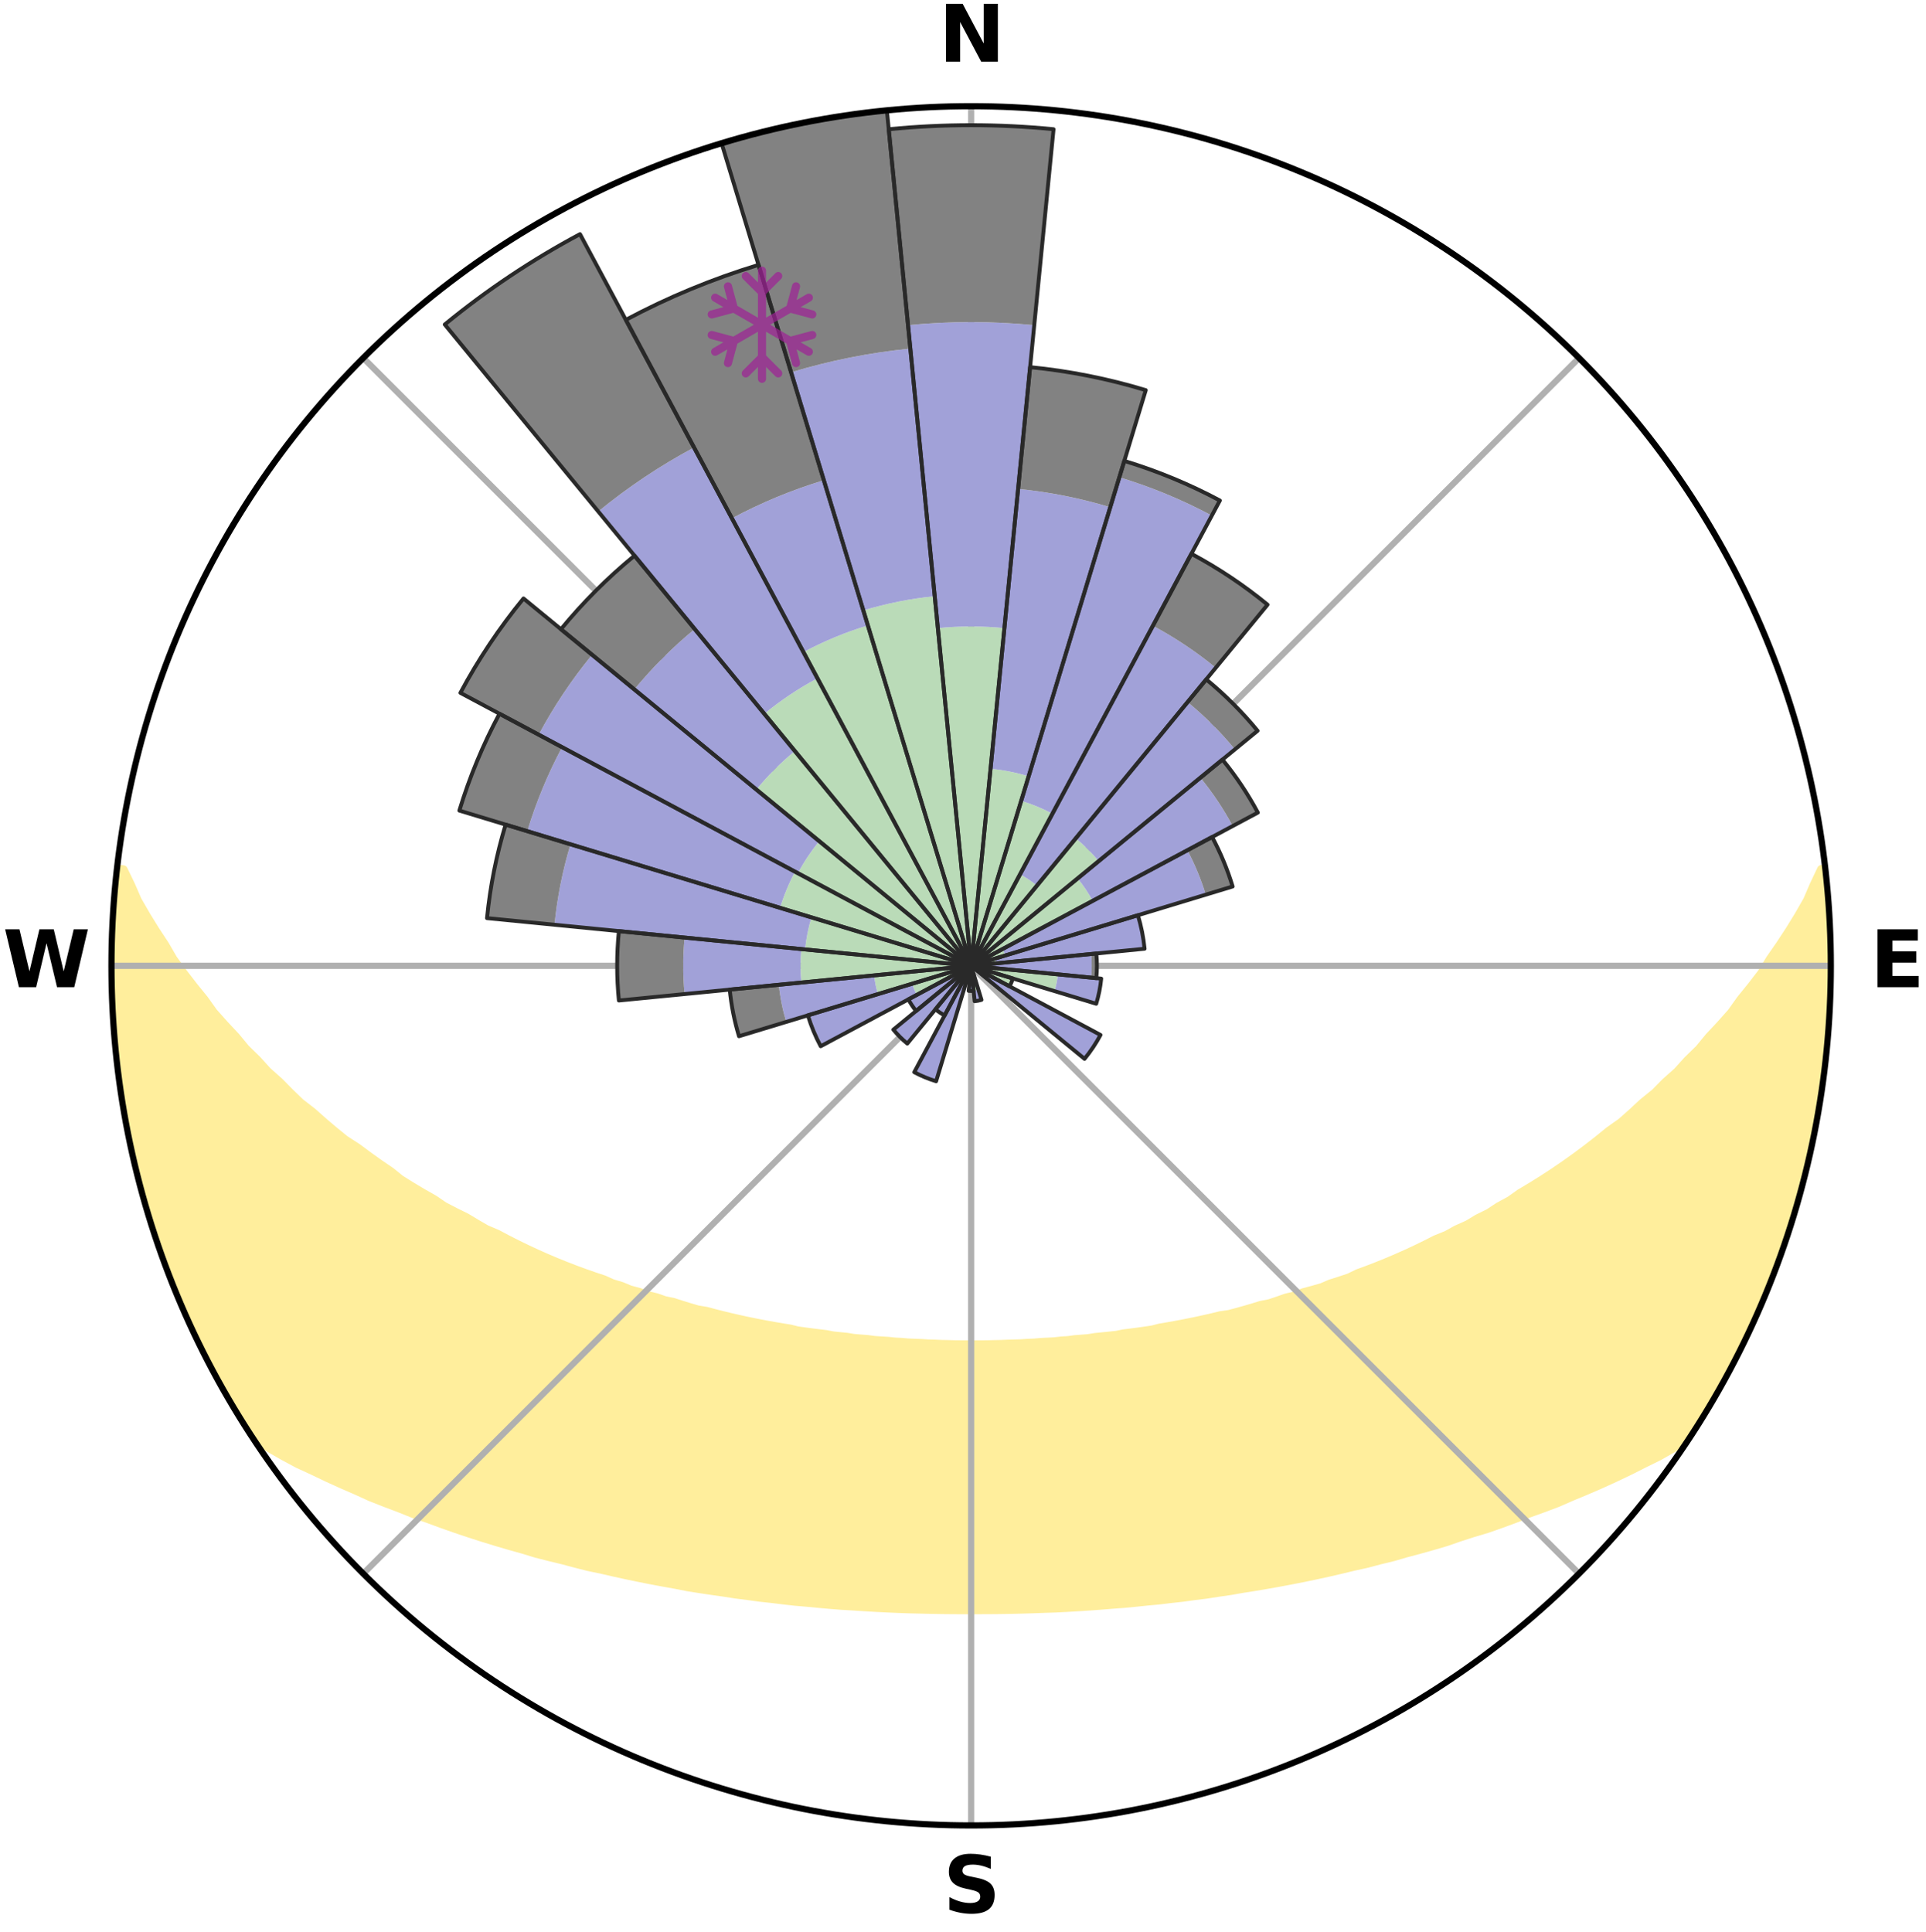 <?xml version="1.0" encoding="utf-8" standalone="no"?>
<!DOCTYPE svg PUBLIC "-//W3C//DTD SVG 1.1//EN"
  "http://www.w3.org/Graphics/SVG/1.1/DTD/svg11.dtd">
<svg xmlns:xlink="http://www.w3.org/1999/xlink" width="248.41pt" height="249.158pt" viewBox="0 0 248.41 249.158" xmlns="http://www.w3.org/2000/svg" version="1.1">
 <title>Ski Rose for Attitash Mountain Resort</title>
 <defs>
  <style type="text/css">*{stroke-linejoin: round; stroke-linecap: butt}</style>
 </defs>
 <g id="figure_1">
  <g id="patch_1">
   <path d="M 0 249.158 
L 248.41 249.158 
L 248.41 0 
L 0 0 
z
" style="fill: #ffffff"/>
  </g>
  <g id="axes_1">
   <g id="patch_2">
    <path d="M 236.135 124.579 
C 236.135 110.018 233.267 95.599 227.695 82.147 
C 222.122 68.695 213.955 56.471 203.659 46.175 
C 193.363 35.879 181.139 27.711 167.687 22.139 
C 154.235 16.567 139.815 13.699 125.255 13.699 
C 110.694 13.699 96.275 16.567 82.823 22.139 
C 69.371 27.711 57.147 35.879 46.851 46.175 
C 36.555 56.471 28.387 68.695 22.815 82.147 
C 17.243 95.599 14.375 110.018 14.375 124.579 
C 14.375 139.14 17.243 153.559 22.815 167.011 
C 28.387 180.463 36.555 192.687 46.851 202.983 
C 57.147 213.279 69.371 221.447 82.823 227.019 
C 96.275 232.591 110.694 235.459 125.255 235.459 
C 139.815 235.459 154.235 232.591 167.687 227.019 
C 181.139 221.447 193.363 213.279 203.659 202.983 
C 213.955 192.687 222.122 180.463 227.695 167.011 
C 233.267 153.559 236.135 139.14 236.135 124.579 
M 125.255 124.579 
C 125.255 124.579 125.255 124.579 125.255 124.579 
C 125.255 124.579 125.255 124.579 125.255 124.579 
C 125.255 124.579 125.255 124.579 125.255 124.579 
C 125.255 124.579 125.255 124.579 125.255 124.579 
C 125.255 124.579 125.255 124.579 125.255 124.579 
C 125.255 124.579 125.255 124.579 125.255 124.579 
C 125.255 124.579 125.255 124.579 125.255 124.579 
C 125.255 124.579 125.255 124.579 125.255 124.579 
C 125.255 124.579 125.255 124.579 125.255 124.579 
C 125.255 124.579 125.255 124.579 125.255 124.579 
C 125.255 124.579 125.255 124.579 125.255 124.579 
C 125.255 124.579 125.255 124.579 125.255 124.579 
C 125.255 124.579 125.255 124.579 125.255 124.579 
C 125.255 124.579 125.255 124.579 125.255 124.579 
C 125.255 124.579 125.255 124.579 125.255 124.579 
C 125.255 124.579 125.255 124.579 125.255 124.579 
z
" style="fill: #ffffff"/>
   </g>
   <g id="PolyCollection_1">
    <defs>
     <path id="m29ea547269" d="M 235.401 -137.129 
L 234.881 -137.069 
L 233.92 -135.042 
L 233.071 -133.064 
L 231.95 -131.105 
L 230.77 -129.186 
L 229.541 -127.31 
L 228.269 -125.478 
L 227.179 -123.69 
L 225.836 -121.945 
L 224.461 -120.248 
L 223.276 -118.584 
L 221.844 -116.977 
L 220.388 -115.419 
L 219.125 -113.884 
L 217.623 -112.419 
L 216.318 -110.97 
L 214.777 -109.598 
L 213.434 -108.236 
L 211.862 -106.959 
L 210.488 -105.683 
L 209.1 -104.45 
L 207.492 -103.311 
L 206.082 -102.164 
L 204.661 -101.058 
L 203.232 -99.993 
L 201.796 -98.969 
L 200.354 -97.985 
L 198.907 -97.042 
L 197.457 -96.138 
L 196.005 -95.273 
L 194.738 -94.367 
L 193.282 -93.577 
L 192.009 -92.739 
L 190.555 -92.021 
L 189.279 -91.25 
L 187.832 -90.603 
L 186.557 -89.896 
L 185.12 -89.316 
L 183.852 -88.671 
L 182.585 -88.056 
L 181.322 -87.469 
L 180.064 -86.91 
L 178.81 -86.379 
L 177.561 -85.874 
L 176.32 -85.396 
L 175.085 -84.943 
L 173.989 -84.406 
L 172.766 -84.001 
L 171.553 -83.618 
L 170.468 -83.149 
L 169.27 -82.81 
L 168.083 -82.492 
L 167.015 -82.084 
L 165.846 -81.805 
L 164.79 -81.434 
L 163.738 -81.082 
L 162.598 -80.856 
L 161.56 -80.538 
L 160.527 -80.236 
L 159.5 -79.95 
L 158.479 -79.679 
L 157.39 -79.527 
L 156.385 -79.284 
L 155.387 -79.054 
L 154.396 -78.837 
L 153.411 -78.633 
L 152.433 -78.44 
L 151.462 -78.259 
L 150.497 -78.088 
L 149.54 -77.927 
L 148.633 -77.689 
L 147.687 -77.549 
L 146.747 -77.418 
L 145.814 -77.296 
L 144.888 -77.18 
L 143.998 -76.998 
L 143.082 -76.899 
L 142.172 -76.807 
L 141.268 -76.72 
L 140.39 -76.576 
L 139.495 -76.504 
L 138.606 -76.435 
L 137.736 -76.318 
L 136.855 -76.262 
L 135.988 -76.163 
L 135.115 -76.117 
L 134.245 -76.074 
L 133.384 -75.998 
L 132.52 -75.964 
L 131.663 -75.905 
L 130.803 -75.88 
L 129.946 -75.856 
L 129.092 -75.818 
L 128.238 -75.802 
L 127.386 -75.779 
L 126.533 -75.77 
L 125.681 -75.762 
L 124.829 -75.763 
L 123.977 -75.772 
L 123.124 -75.782 
L 122.272 -75.806 
L 121.418 -75.823 
L 120.564 -75.862 
L 119.707 -75.887 
L 118.852 -75.941 
L 117.991 -75.974 
L 117.127 -76.01 
L 116.267 -76.086 
L 115.398 -76.13 
L 114.535 -76.223 
L 113.659 -76.277 
L 112.778 -76.335 
L 111.908 -76.453 
L 111.02 -76.522 
L 110.126 -76.597 
L 109.248 -76.741 
L 108.346 -76.829 
L 107.437 -76.922 
L 106.551 -77.096 
L 105.632 -77.205 
L 104.707 -77.321 
L 103.775 -77.445 
L 102.836 -77.577 
L 101.934 -77.805 
L 100.985 -77.957 
L 100.029 -78.118 
L 99.065 -78.29 
L 98.096 -78.472 
L 97.119 -78.665 
L 96.135 -78.87 
L 95.145 -79.087 
L 94.148 -79.318 
L 93.144 -79.561 
L 92.134 -79.819 
L 91.118 -80.091 
L 90.011 -80.272 
L 88.98 -80.574 
L 87.943 -80.893 
L 86.901 -81.228 
L 85.754 -81.472 
L 84.699 -81.842 
L 83.532 -82.122 
L 82.465 -82.53 
L 81.28 -82.848 
L 80.203 -83.297 
L 79.001 -83.657 
L 77.916 -84.148 
L 76.699 -84.552 
L 75.473 -84.981 
L 74.24 -85.434 
L 73 -85.913 
L 71.753 -86.417 
L 70.501 -86.948 
L 69.244 -87.506 
L 67.983 -88.093 
L 66.719 -88.708 
L 65.452 -89.352 
L 64.183 -90.026 
L 62.744 -90.638 
L 61.472 -91.376 
L 60.2 -92.144 
L 58.752 -92.859 
L 57.301 -93.611 
L 56.033 -94.48 
L 54.582 -95.305 
L 53.132 -96.169 
L 51.684 -97.072 
L 50.435 -98.084 
L 48.997 -99.064 
L 47.565 -100.084 
L 46.141 -101.144 
L 44.52 -102.189 
L 43.111 -103.335 
L 41.714 -104.523 
L 40.33 -105.752 
L 38.748 -106.979 
L 37.391 -108.294 
L 36.051 -109.652 
L 34.515 -111.018 
L 33.212 -112.461 
L 31.714 -113.921 
L 30.454 -115.451 
L 29 -117.004 
L 27.572 -118.604 
L 26.389 -120.262 
L 25.016 -121.954 
L 23.675 -123.693 
L 22.368 -125.477 
L 21.315 -127.301 
L 20.086 -129.171 
L 18.904 -131.084 
L 17.777 -133.038 
L 16.921 -135.01 
L 15.944 -137.033 
L 15.158 -137.123 
L 15.158 -137.123 
L 14.916 -135.203 
L 14.809 -133.271 
L 14.591 -131.348 
L 14.632 -129.409 
L 14.48 -127.48 
L 14.403 -125.546 
L 14.456 -123.612 
L 14.445 -121.677 
L 14.606 -119.748 
L 14.613 -117.812 
L 14.836 -115.889 
L 14.905 -113.954 
L 15.187 -112.038 
L 15.371 -110.113 
L 15.714 -108.208 
L 15.906 -106.28 
L 16.308 -104.387 
L 16.619 -102.477 
L 17.022 -100.584 
L 17.511 -98.712 
L 17.918 -96.82 
L 18.468 -94.965 
L 18.984 -93.1 
L 19.592 -91.264 
L 20.125 -89.403 
L 20.793 -87.587 
L 21.427 -85.759 
L 22.09 -83.942 
L 22.848 -82.161 
L 23.637 -80.395 
L 24.364 -78.6 
L 25.199 -76.855 
L 26.091 -75.138 
L 26.919 -73.389 
L 27.834 -71.684 
L 28.759 -69.985 
L 29.73 -68.311 
L 30.726 -66.652 
L 31.741 -65.004 
L 32.837 -63.409 
L 34.699 -62.342 
L 36.529 -61.292 
L 38.384 -60.298 
L 40.319 -59.406 
L 42.193 -58.509 
L 44.07 -57.656 
L 45.945 -56.842 
L 47.756 -56.014 
L 49.625 -55.277 
L 51.486 -54.575 
L 53.284 -53.853 
L 55.131 -53.22 
L 56.915 -52.563 
L 58.691 -51.938 
L 60.46 -51.342 
L 62.221 -50.776 
L 63.972 -50.237 
L 65.714 -49.726 
L 67.446 -49.241 
L 69.127 -48.727 
L 70.839 -48.291 
L 72.54 -47.879 
L 74.197 -47.439 
L 75.844 -47.02 
L 77.514 -46.673 
L 79.144 -46.298 
L 80.764 -45.942 
L 82.376 -45.607 
L 83.979 -45.289 
L 85.574 -44.991 
L 87.158 -44.708 
L 88.715 -44.4 
L 90.285 -44.153 
L 91.844 -43.919 
L 93.396 -43.701 
L 94.926 -43.46 
L 96.461 -43.268 
L 97.978 -43.056 
L 99.5 -42.894 
L 101.004 -42.71 
L 102.503 -42.54 
L 104.005 -42.41 
L 105.493 -42.266 
L 106.977 -42.134 
L 108.457 -42.014 
L 109.937 -41.93 
L 111.408 -41.832 
L 112.875 -41.746 
L 114.34 -41.672 
L 115.801 -41.608 
L 117.261 -41.555 
L 118.718 -41.52 
L 120.173 -41.486 
L 121.626 -41.462 
L 123.078 -41.448 
L 124.529 -41.444 
L 125.98 -41.446 
L 127.432 -41.449 
L 128.884 -41.462 
L 130.337 -41.485 
L 131.792 -41.519 
L 133.248 -41.563 
L 134.707 -41.617 
L 136.171 -41.665 
L 137.635 -41.739 
L 139.103 -41.825 
L 140.575 -41.922 
L 142.05 -42.03 
L 143.529 -42.151 
L 145.018 -42.26 
L 146.507 -42.404 
L 148 -42.561 
L 149.509 -42.699 
L 151.014 -42.882 
L 152.535 -43.048 
L 154.052 -43.259 
L 155.589 -43.447 
L 157.119 -43.688 
L 158.67 -43.909 
L 160.212 -44.182 
L 161.781 -44.429 
L 163.357 -44.696 
L 164.944 -44.976 
L 166.537 -45.277 
L 168.142 -45.591 
L 169.753 -45.929 
L 171.375 -46.282 
L 173.004 -46.66 
L 174.643 -47.055 
L 176.324 -47.423 
L 177.979 -47.865 
L 179.681 -48.277 
L 181.355 -48.764 
L 183.077 -49.223 
L 184.81 -49.708 
L 186.552 -50.22 
L 188.256 -50.814 
L 190.015 -51.381 
L 191.834 -51.92 
L 193.612 -52.546 
L 195.396 -53.203 
L 197.187 -53.891 
L 199.04 -54.56 
L 200.903 -55.26 
L 202.711 -56.052 
L 204.582 -56.827 
L 206.46 -57.639 
L 208.335 -58.494 
L 210.211 -59.39 
L 212.078 -60.333 
L 214 -61.278 
L 215.832 -62.327 
L 217.693 -63.395 
L 218.759 -65.011 
L 219.769 -66.661 
L 220.762 -68.321 
L 221.728 -69.997 
L 222.666 -71.689 
L 223.537 -73.417 
L 224.478 -75.108 
L 225.193 -76.911 
L 226.15 -78.598 
L 226.924 -80.372 
L 227.638 -82.17 
L 228.383 -83.956 
L 229.03 -85.779 
L 229.749 -87.576 
L 230.353 -89.414 
L 230.971 -91.247 
L 231.543 -93.095 
L 232.07 -94.957 
L 232.551 -96.83 
L 232.987 -98.715 
L 233.49 -100.584 
L 233.905 -102.474 
L 234.211 -104.385 
L 234.601 -106.281 
L 234.876 -108.196 
L 235.056 -110.123 
L 235.379 -112.032 
L 235.622 -113.952 
L 235.686 -115.888 
L 235.896 -117.812 
L 235.883 -119.749 
L 236.019 -121.679 
L 236.086 -123.612 
L 236.119 -125.547 
L 235.997 -127.479 
L 235.994 -129.414 
L 235.925 -131.348 
L 235.704 -133.272 
L 235.569 -135.201 
L 235.401 -137.129 
z
" style="stroke: #ffee9c"/>
    </defs>
    <g clip-path="url(#p4643496bbe)">
     <use xlink:href="#m29ea547269" x="0" y="249.158" style="fill: #ffee9c; stroke: #ffee9c"/>
    </g>
   </g>
   <g id="matplotlib.axis_1">
    <g id="xtick_1">
     <g id="line2d_1">
      <path d="M 125.255 124.579 
L 125.255 13.699 
" clip-path="url(#p4643496bbe)" style="fill: none; stroke: #b0b0b0; stroke-width: 0.8; stroke-linecap: square"/>
     </g>
     <g id="text_1">
      <!-- N -->
      <g transform="translate(121.07 7.958) scale(0.1 -0.1)">
       <defs>
        <path id="DejaVuSans-Bold-4e" d="M 588 4666 
L 1931 4666 
L 3628 1466 
L 3628 4666 
L 4769 4666 
L 4769 0 
L 3425 0 
L 1728 3200 
L 1728 0 
L 588 0 
L 588 4666 
z
" transform="scale(0.016)"/>
       </defs>
       <use xlink:href="#DejaVuSans-Bold-4e"/>
      </g>
     </g>
    </g>
    <g id="xtick_2">
     <g id="line2d_2">
      <path d="M 125.255 124.579 
L 203.659 46.175 
" clip-path="url(#p4643496bbe)" style="fill: none; stroke: #b0b0b0; stroke-width: 0.8; stroke-linecap: square"/>
     </g>
    </g>
    <g id="xtick_3">
     <g id="line2d_3">
      <path d="M 125.255 124.579 
L 236.135 124.579 
" clip-path="url(#p4643496bbe)" style="fill: none; stroke: #b0b0b0; stroke-width: 0.8; stroke-linecap: square"/>
     </g>
     <g id="text_2">
      <!-- E -->
      <g transform="translate(241.219 127.338) scale(0.1 -0.1)">
       <defs>
        <path id="DejaVuSans-Bold-45" d="M 588 4666 
L 3834 4666 
L 3834 3756 
L 1791 3756 
L 1791 2888 
L 3713 2888 
L 3713 1978 
L 1791 1978 
L 1791 909 
L 3903 909 
L 3903 0 
L 588 0 
L 588 4666 
z
" transform="scale(0.016)"/>
       </defs>
       <use xlink:href="#DejaVuSans-Bold-45"/>
      </g>
     </g>
    </g>
    <g id="xtick_4">
     <g id="line2d_4">
      <path d="M 125.255 124.579 
L 203.659 202.983 
" clip-path="url(#p4643496bbe)" style="fill: none; stroke: #b0b0b0; stroke-width: 0.8; stroke-linecap: square"/>
     </g>
    </g>
    <g id="xtick_5">
     <g id="line2d_5">
      <path d="M 125.255 124.579 
L 125.255 235.459 
" clip-path="url(#p4643496bbe)" style="fill: none; stroke: #b0b0b0; stroke-width: 0.8; stroke-linecap: square"/>
     </g>
     <g id="text_3">
      <!-- S -->
      <g transform="translate(121.654 246.718) scale(0.1 -0.1)">
       <defs>
        <path id="DejaVuSans-Bold-53" d="M 3834 4519 
L 3834 3531 
Q 3450 3703 3084 3790 
Q 2719 3878 2394 3878 
Q 1963 3878 1756 3759 
Q 1550 3641 1550 3391 
Q 1550 3203 1689 3098 
Q 1828 2994 2194 2919 
L 2706 2816 
Q 3484 2659 3812 2340 
Q 4141 2022 4141 1434 
Q 4141 663 3683 286 
Q 3225 -91 2284 -91 
Q 1841 -91 1394 -6 
Q 947 78 500 244 
L 500 1259 
Q 947 1022 1364 901 
Q 1781 781 2169 781 
Q 2563 781 2772 912 
Q 2981 1044 2981 1288 
Q 2981 1506 2839 1625 
Q 2697 1744 2272 1838 
L 1806 1941 
Q 1106 2091 782 2419 
Q 459 2747 459 3303 
Q 459 4000 909 4375 
Q 1359 4750 2203 4750 
Q 2588 4750 2994 4692 
Q 3400 4634 3834 4519 
z
" transform="scale(0.016)"/>
       </defs>
       <use xlink:href="#DejaVuSans-Bold-53"/>
      </g>
     </g>
    </g>
    <g id="xtick_6">
     <g id="line2d_6">
      <path d="M 125.255 124.579 
L 46.851 202.983 
" clip-path="url(#p4643496bbe)" style="fill: none; stroke: #b0b0b0; stroke-width: 0.8; stroke-linecap: square"/>
     </g>
    </g>
    <g id="xtick_7">
     <g id="line2d_7">
      <path d="M 125.255 124.579 
L 14.375 124.579 
" clip-path="url(#p4643496bbe)" style="fill: none; stroke: #b0b0b0; stroke-width: 0.8; stroke-linecap: square"/>
     </g>
     <g id="text_4">
      <!-- W -->
      <g transform="translate(0.36 127.338) scale(0.1 -0.1)">
       <defs>
        <path id="DejaVuSans-Bold-57" d="M 191 4666 
L 1344 4666 
L 2150 1275 
L 2950 4666 
L 4109 4666 
L 4909 1275 
L 5716 4666 
L 6859 4666 
L 5759 0 
L 4372 0 
L 3525 3547 
L 2688 0 
L 1300 0 
L 191 4666 
z
" transform="scale(0.016)"/>
       </defs>
       <use xlink:href="#DejaVuSans-Bold-57"/>
      </g>
     </g>
    </g>
    <g id="xtick_8">
     <g id="line2d_8">
      <path d="M 125.255 124.579 
L 46.851 46.175 
" clip-path="url(#p4643496bbe)" style="fill: none; stroke: #b0b0b0; stroke-width: 0.8; stroke-linecap: square"/>
     </g>
    </g>
   </g>
   <g id="matplotlib.axis_2"/>
   <g id="patch_3">
    <path d="M 125.255 124.579 
C 125.255 124.579 125.255 124.579 125.255 124.579 
C 125.255 124.579 125.255 124.579 125.255 124.579 
L 125.255 124.579 
C 125.255 124.579 125.255 124.579 125.255 124.579 
C 125.255 124.579 125.255 124.579 125.255 124.579 
z
" clip-path="url(#p4643496bbe)" style="fill: #d9d9d9"/>
   </g>
   <g id="patch_4">
    <path d="M 125.255 124.579 
C 125.255 124.579 125.255 124.579 125.255 124.579 
C 125.255 124.579 125.255 124.579 125.255 124.579 
L 125.255 124.579 
C 125.255 124.579 125.255 124.579 125.255 124.579 
C 125.255 124.579 125.255 124.579 125.255 124.579 
z
" clip-path="url(#p4643496bbe)" style="fill: #d9d9d9"/>
   </g>
   <g id="patch_5">
    <path d="M 125.255 124.579 
C 125.255 124.579 125.255 124.579 125.255 124.579 
C 125.255 124.579 125.255 124.579 125.255 124.579 
L 125.255 124.579 
C 125.255 124.579 125.255 124.579 125.255 124.579 
C 125.255 124.579 125.255 124.579 125.255 124.579 
z
" clip-path="url(#p4643496bbe)" style="fill: #d9d9d9"/>
   </g>
   <g id="patch_6">
    <path d="M 125.255 124.579 
C 125.255 124.579 125.255 124.579 125.255 124.579 
C 125.255 124.579 125.255 124.579 125.255 124.579 
L 125.255 124.579 
C 125.255 124.579 125.255 124.579 125.255 124.579 
C 125.255 124.579 125.255 124.579 125.255 124.579 
z
" clip-path="url(#p4643496bbe)" style="fill: #d9d9d9"/>
   </g>
   <g id="patch_7">
    <path d="M 125.255 124.579 
C 125.255 124.579 125.255 124.579 125.255 124.579 
C 125.255 124.579 125.255 124.579 125.255 124.579 
L 125.255 124.579 
C 125.255 124.579 125.255 124.579 125.255 124.579 
C 125.255 124.579 125.255 124.579 125.255 124.579 
z
" clip-path="url(#p4643496bbe)" style="fill: #d9d9d9"/>
   </g>
   <g id="patch_8">
    <path d="M 125.255 124.579 
C 125.255 124.579 125.255 124.579 125.255 124.579 
C 125.255 124.579 125.255 124.579 125.255 124.579 
L 125.255 124.579 
C 125.255 124.579 125.255 124.579 125.255 124.579 
C 125.255 124.579 125.255 124.579 125.255 124.579 
z
" clip-path="url(#p4643496bbe)" style="fill: #d9d9d9"/>
   </g>
   <g id="patch_9">
    <path d="M 125.255 124.579 
C 125.255 124.579 125.255 124.579 125.255 124.579 
C 125.255 124.579 125.255 124.579 125.255 124.579 
L 125.255 124.579 
C 125.255 124.579 125.255 124.579 125.255 124.579 
C 125.255 124.579 125.255 124.579 125.255 124.579 
z
" clip-path="url(#p4643496bbe)" style="fill: #d9d9d9"/>
   </g>
   <g id="patch_10">
    <path d="M 125.255 124.579 
C 125.255 124.579 125.255 124.579 125.255 124.579 
C 125.255 124.579 125.255 124.579 125.255 124.579 
L 125.255 124.579 
C 125.255 124.579 125.255 124.579 125.255 124.579 
C 125.255 124.579 125.255 124.579 125.255 124.579 
z
" clip-path="url(#p4643496bbe)" style="fill: #d9d9d9"/>
   </g>
   <g id="patch_11">
    <path d="M 125.255 124.579 
C 125.255 124.579 125.255 124.579 125.255 124.579 
C 125.255 124.579 125.255 124.579 125.255 124.579 
L 125.255 124.579 
C 125.255 124.579 125.255 124.579 125.255 124.579 
C 125.255 124.579 125.255 124.579 125.255 124.579 
z
" clip-path="url(#p4643496bbe)" style="fill: #d9d9d9"/>
   </g>
   <g id="patch_12">
    <path d="M 125.255 124.579 
C 125.255 124.579 125.255 124.579 125.255 124.579 
C 125.255 124.579 125.255 124.579 125.255 124.579 
L 125.255 124.579 
C 125.255 124.579 125.255 124.579 125.255 124.579 
C 125.255 124.579 125.255 124.579 125.255 124.579 
z
" clip-path="url(#p4643496bbe)" style="fill: #d9d9d9"/>
   </g>
   <g id="patch_13">
    <path d="M 125.255 124.579 
C 125.255 124.579 125.255 124.579 125.255 124.579 
C 125.255 124.579 125.255 124.579 125.255 124.579 
L 125.255 124.579 
C 125.255 124.579 125.255 124.579 125.255 124.579 
C 125.255 124.579 125.255 124.579 125.255 124.579 
z
" clip-path="url(#p4643496bbe)" style="fill: #d9d9d9"/>
   </g>
   <g id="patch_14">
    <path d="M 125.255 124.579 
C 125.255 124.579 125.255 124.579 125.255 124.579 
C 125.255 124.579 125.255 124.579 125.255 124.579 
L 125.255 124.579 
C 125.255 124.579 125.255 124.579 125.255 124.579 
C 125.255 124.579 125.255 124.579 125.255 124.579 
z
" clip-path="url(#p4643496bbe)" style="fill: #d9d9d9"/>
   </g>
   <g id="patch_15">
    <path d="M 125.255 124.579 
C 125.255 124.579 125.255 124.579 125.255 124.579 
C 125.255 124.579 125.255 124.579 125.255 124.579 
L 125.255 124.579 
C 125.255 124.579 125.255 124.579 125.255 124.579 
C 125.255 124.579 125.255 124.579 125.255 124.579 
z
" clip-path="url(#p4643496bbe)" style="fill: #d9d9d9"/>
   </g>
   <g id="patch_16">
    <path d="M 125.255 124.579 
C 125.255 124.579 125.255 124.579 125.255 124.579 
C 125.255 124.579 125.255 124.579 125.255 124.579 
L 125.255 124.579 
C 125.255 124.579 125.255 124.579 125.255 124.579 
C 125.255 124.579 125.255 124.579 125.255 124.579 
z
" clip-path="url(#p4643496bbe)" style="fill: #d9d9d9"/>
   </g>
   <g id="patch_17">
    <path d="M 125.255 124.579 
C 125.255 124.579 125.255 124.579 125.255 124.579 
C 125.255 124.579 125.255 124.579 125.255 124.579 
L 125.255 124.579 
C 125.255 124.579 125.255 124.579 125.255 124.579 
C 125.255 124.579 125.255 124.579 125.255 124.579 
z
" clip-path="url(#p4643496bbe)" style="fill: #d9d9d9"/>
   </g>
   <g id="patch_18">
    <path d="M 125.255 124.579 
C 125.255 124.579 125.255 124.579 125.255 124.579 
C 125.255 124.579 125.255 124.579 125.255 124.579 
L 125.255 124.579 
C 125.255 124.579 125.255 124.579 125.255 124.579 
C 125.255 124.579 125.255 124.579 125.255 124.579 
z
" clip-path="url(#p4643496bbe)" style="fill: #d9d9d9"/>
   </g>
   <g id="patch_19">
    <path d="M 125.255 124.579 
C 125.255 124.579 125.255 124.579 125.255 124.579 
C 125.255 124.579 125.255 124.579 125.255 124.579 
L 125.255 124.579 
C 125.255 124.579 125.255 124.579 125.255 124.579 
C 125.255 124.579 125.255 124.579 125.255 124.579 
z
" clip-path="url(#p4643496bbe)" style="fill: #d9d9d9"/>
   </g>
   <g id="patch_20">
    <path d="M 125.255 124.579 
C 125.255 124.579 125.255 124.579 125.255 124.579 
C 125.255 124.579 125.255 124.579 125.255 124.579 
L 125.255 124.579 
C 125.255 124.579 125.255 124.579 125.255 124.579 
C 125.255 124.579 125.255 124.579 125.255 124.579 
z
" clip-path="url(#p4643496bbe)" style="fill: #d9d9d9"/>
   </g>
   <g id="patch_21">
    <path d="M 125.255 124.579 
C 125.255 124.579 125.255 124.579 125.255 124.579 
C 125.255 124.579 125.255 124.579 125.255 124.579 
L 125.255 124.579 
C 125.255 124.579 125.255 124.579 125.255 124.579 
C 125.255 124.579 125.255 124.579 125.255 124.579 
z
" clip-path="url(#p4643496bbe)" style="fill: #d9d9d9"/>
   </g>
   <g id="patch_22">
    <path d="M 125.255 124.579 
C 125.255 124.579 125.255 124.579 125.255 124.579 
C 125.255 124.579 125.255 124.579 125.255 124.579 
L 125.255 124.579 
C 125.255 124.579 125.255 124.579 125.255 124.579 
C 125.255 124.579 125.255 124.579 125.255 124.579 
z
" clip-path="url(#p4643496bbe)" style="fill: #d9d9d9"/>
   </g>
   <g id="patch_23">
    <path d="M 125.255 124.579 
C 125.255 124.579 125.255 124.579 125.255 124.579 
C 125.255 124.579 125.255 124.579 125.255 124.579 
L 125.255 124.579 
C 125.255 124.579 125.255 124.579 125.255 124.579 
C 125.255 124.579 125.255 124.579 125.255 124.579 
z
" clip-path="url(#p4643496bbe)" style="fill: #d9d9d9"/>
   </g>
   <g id="patch_24">
    <path d="M 125.255 124.579 
C 125.255 124.579 125.255 124.579 125.255 124.579 
C 125.255 124.579 125.255 124.579 125.255 124.579 
L 125.255 124.579 
C 125.255 124.579 125.255 124.579 125.255 124.579 
C 125.255 124.579 125.255 124.579 125.255 124.579 
z
" clip-path="url(#p4643496bbe)" style="fill: #d9d9d9"/>
   </g>
   <g id="patch_25">
    <path d="M 125.255 124.579 
C 125.255 124.579 125.255 124.579 125.255 124.579 
C 125.255 124.579 125.255 124.579 125.255 124.579 
L 125.255 124.579 
C 125.255 124.579 125.255 124.579 125.255 124.579 
C 125.255 124.579 125.255 124.579 125.255 124.579 
z
" clip-path="url(#p4643496bbe)" style="fill: #d9d9d9"/>
   </g>
   <g id="patch_26">
    <path d="M 125.255 124.579 
C 125.255 124.579 125.255 124.579 125.255 124.579 
C 125.255 124.579 125.255 124.579 125.255 124.579 
L 125.255 124.579 
C 125.255 124.579 125.255 124.579 125.255 124.579 
C 125.255 124.579 125.255 124.579 125.255 124.579 
z
" clip-path="url(#p4643496bbe)" style="fill: #d9d9d9"/>
   </g>
   <g id="patch_27">
    <path d="M 125.255 124.579 
C 125.255 124.579 125.255 124.579 125.255 124.579 
C 125.255 124.579 125.255 124.579 125.255 124.579 
L 125.255 124.579 
C 125.255 124.579 125.255 124.579 125.255 124.579 
C 125.255 124.579 125.255 124.579 125.255 124.579 
z
" clip-path="url(#p4643496bbe)" style="fill: #d9d9d9"/>
   </g>
   <g id="patch_28">
    <path d="M 125.255 124.579 
C 125.255 124.579 125.255 124.579 125.255 124.579 
C 125.255 124.579 125.255 124.579 125.255 124.579 
L 125.255 124.579 
C 125.255 124.579 125.255 124.579 125.255 124.579 
C 125.255 124.579 125.255 124.579 125.255 124.579 
z
" clip-path="url(#p4643496bbe)" style="fill: #d9d9d9"/>
   </g>
   <g id="patch_29">
    <path d="M 125.255 124.579 
C 125.255 124.579 125.255 124.579 125.255 124.579 
C 125.255 124.579 125.255 124.579 125.255 124.579 
L 125.255 124.579 
C 125.255 124.579 125.255 124.579 125.255 124.579 
C 125.255 124.579 125.255 124.579 125.255 124.579 
z
" clip-path="url(#p4643496bbe)" style="fill: #d9d9d9"/>
   </g>
   <g id="patch_30">
    <path d="M 125.255 124.579 
C 125.255 124.579 125.255 124.579 125.255 124.579 
C 125.255 124.579 125.255 124.579 125.255 124.579 
L 125.255 124.579 
C 125.255 124.579 125.255 124.579 125.255 124.579 
C 125.255 124.579 125.255 124.579 125.255 124.579 
z
" clip-path="url(#p4643496bbe)" style="fill: #d9d9d9"/>
   </g>
   <g id="patch_31">
    <path d="M 125.255 124.579 
C 125.255 124.579 125.255 124.579 125.255 124.579 
C 125.255 124.579 125.255 124.579 125.255 124.579 
L 125.255 124.579 
C 125.255 124.579 125.255 124.579 125.255 124.579 
C 125.255 124.579 125.255 124.579 125.255 124.579 
z
" clip-path="url(#p4643496bbe)" style="fill: #d9d9d9"/>
   </g>
   <g id="patch_32">
    <path d="M 125.255 124.579 
C 125.255 124.579 125.255 124.579 125.255 124.579 
C 125.255 124.579 125.255 124.579 125.255 124.579 
L 125.255 124.579 
C 125.255 124.579 125.255 124.579 125.255 124.579 
C 125.255 124.579 125.255 124.579 125.255 124.579 
z
" clip-path="url(#p4643496bbe)" style="fill: #d9d9d9"/>
   </g>
   <g id="patch_33">
    <path d="M 125.255 124.579 
C 125.255 124.579 125.255 124.579 125.255 124.579 
C 125.255 124.579 125.255 124.579 125.255 124.579 
L 125.255 124.579 
C 125.255 124.579 125.255 124.579 125.255 124.579 
C 125.255 124.579 125.255 124.579 125.255 124.579 
z
" clip-path="url(#p4643496bbe)" style="fill: #d9d9d9"/>
   </g>
   <g id="patch_34">
    <path d="M 125.255 124.579 
C 125.255 124.579 125.255 124.579 125.255 124.579 
C 125.255 124.579 125.255 124.579 125.255 124.579 
L 125.255 124.579 
C 125.255 124.579 125.255 124.579 125.255 124.579 
C 125.255 124.579 125.255 124.579 125.255 124.579 
z
" clip-path="url(#p4643496bbe)" style="fill: #d9d9d9"/>
   </g>
   <g id="patch_35">
    <path d="M 125.255 124.579 
C 125.255 124.579 125.255 124.579 125.255 124.579 
C 125.255 124.579 125.255 124.579 125.255 124.579 
L 129.545 81.021 
C 128.119 80.88 126.687 80.81 125.255 80.81 
C 123.822 80.81 122.39 80.88 120.965 81.021 
z
" clip-path="url(#p4643496bbe)" style="fill: #badbb8"/>
   </g>
   <g id="patch_36">
    <path d="M 125.255 124.579 
C 125.255 124.579 125.255 124.579 125.255 124.579 
C 125.255 124.579 125.255 124.579 125.255 124.579 
L 132.671 100.133 
C 131.87 99.89 131.059 99.687 130.239 99.524 
C 129.419 99.361 128.591 99.238 127.759 99.156 
z
" clip-path="url(#p4643496bbe)" style="fill: #badbb8"/>
   </g>
   <g id="patch_37">
    <path d="M 125.255 124.579 
C 125.255 124.579 125.255 124.579 125.255 124.579 
C 125.255 124.579 125.255 124.579 125.255 124.579 
L 135.74 104.963 
C 135.098 104.62 134.439 104.308 133.767 104.03 
C 133.094 103.751 132.408 103.506 131.711 103.294 
z
" clip-path="url(#p4643496bbe)" style="fill: #badbb8"/>
   </g>
   <g id="patch_38">
    <path d="M 125.255 124.579 
C 125.255 124.579 125.255 124.579 125.255 124.579 
C 125.255 124.579 125.255 124.579 125.255 124.579 
L 133.741 114.239 
C 133.403 113.961 133.051 113.7 132.687 113.457 
C 132.323 113.213 131.947 112.988 131.561 112.782 
z
" clip-path="url(#p4643496bbe)" style="fill: #badbb8"/>
   </g>
   <g id="patch_39">
    <path d="M 125.255 124.579 
C 125.255 124.579 125.255 124.579 125.255 124.579 
C 125.255 124.579 125.255 124.579 125.255 124.579 
L 141.701 111.082 
C 141.259 110.544 140.791 110.028 140.298 109.535 
C 139.806 109.043 139.29 108.575 138.751 108.133 
z
" clip-path="url(#p4643496bbe)" style="fill: #badbb8"/>
   </g>
   <g id="patch_40">
    <path d="M 125.255 124.579 
C 125.255 124.579 125.255 124.579 125.255 124.579 
C 125.255 124.579 125.255 124.579 125.255 124.579 
L 140.927 116.202 
C 140.653 115.689 140.353 115.19 140.03 114.706 
C 139.707 114.223 139.36 113.755 138.991 113.306 
z
" clip-path="url(#p4643496bbe)" style="fill: #badbb8"/>
   </g>
   <g id="patch_41">
    <path d="M 125.255 124.579 
C 125.255 124.579 125.255 124.579 125.255 124.579 
C 125.255 124.579 125.255 124.579 125.255 124.579 
L 129.646 123.247 
C 129.602 123.103 129.551 122.962 129.494 122.823 
C 129.436 122.684 129.372 122.549 129.301 122.416 
z
" clip-path="url(#p4643496bbe)" style="fill: #badbb8"/>
   </g>
   <g id="patch_42">
    <path d="M 125.255 124.579 
C 125.255 124.579 125.255 124.579 125.255 124.579 
C 125.255 124.579 125.255 124.579 125.255 124.579 
L 128.484 124.261 
C 128.473 124.155 128.458 124.05 128.437 123.946 
C 128.416 123.842 128.39 123.739 128.36 123.637 
z
" clip-path="url(#p4643496bbe)" style="fill: #badbb8"/>
   </g>
   <g id="patch_43">
    <path d="M 125.255 124.579 
C 125.255 124.579 125.255 124.579 125.255 124.579 
C 125.255 124.579 125.255 124.579 125.255 124.579 
L 125.255 124.579 
C 125.255 124.579 125.255 124.579 125.255 124.579 
C 125.255 124.579 125.255 124.579 125.255 124.579 
z
" clip-path="url(#p4643496bbe)" style="fill: #badbb8"/>
   </g>
   <g id="patch_44">
    <path d="M 125.255 124.579 
C 125.255 124.579 125.255 124.579 125.255 124.579 
C 125.255 124.579 125.255 124.579 125.255 124.579 
L 136.01 127.842 
C 136.117 127.49 136.206 127.132 136.278 126.772 
C 136.35 126.411 136.404 126.047 136.44 125.681 
z
" clip-path="url(#p4643496bbe)" style="fill: #badbb8"/>
   </g>
   <g id="patch_45">
    <path d="M 125.255 124.579 
C 125.255 124.579 125.255 124.579 125.255 124.579 
C 125.255 124.579 125.255 124.579 125.255 124.579 
L 130.211 127.228 
C 130.297 127.066 130.376 126.899 130.447 126.73 
C 130.517 126.56 130.579 126.386 130.632 126.21 
z
" clip-path="url(#p4643496bbe)" style="fill: #badbb8"/>
   </g>
   <g id="patch_46">
    <path d="M 125.255 124.579 
C 125.255 124.579 125.255 124.579 125.255 124.579 
C 125.255 124.579 125.255 124.579 125.255 124.579 
L 125.255 124.579 
C 125.255 124.579 125.255 124.579 125.255 124.579 
C 125.255 124.579 125.255 124.579 125.255 124.579 
z
" clip-path="url(#p4643496bbe)" style="fill: #badbb8"/>
   </g>
   <g id="patch_47">
    <path d="M 125.255 124.579 
C 125.255 124.579 125.255 124.579 125.255 124.579 
C 125.255 124.579 125.255 124.579 125.255 124.579 
L 125.255 124.579 
C 125.255 124.579 125.255 124.579 125.255 124.579 
C 125.255 124.579 125.255 124.579 125.255 124.579 
z
" clip-path="url(#p4643496bbe)" style="fill: #badbb8"/>
   </g>
   <g id="patch_48">
    <path d="M 125.255 124.579 
C 125.255 124.579 125.255 124.579 125.255 124.579 
C 125.255 124.579 125.255 124.579 125.255 124.579 
L 125.255 124.579 
C 125.255 124.579 125.255 124.579 125.255 124.579 
C 125.255 124.579 125.255 124.579 125.255 124.579 
z
" clip-path="url(#p4643496bbe)" style="fill: #badbb8"/>
   </g>
   <g id="patch_49">
    <path d="M 125.255 124.579 
C 125.255 124.579 125.255 124.579 125.255 124.579 
C 125.255 124.579 125.255 124.579 125.255 124.579 
L 125.255 124.579 
C 125.255 124.579 125.255 124.579 125.255 124.579 
C 125.255 124.579 125.255 124.579 125.255 124.579 
z
" clip-path="url(#p4643496bbe)" style="fill: #badbb8"/>
   </g>
   <g id="patch_50">
    <path d="M 125.255 124.579 
C 125.255 124.579 125.255 124.579 125.255 124.579 
C 125.255 124.579 125.255 124.579 125.255 124.579 
L 125.573 127.808 
C 125.679 127.797 125.784 127.782 125.888 127.761 
C 125.992 127.74 126.095 127.715 126.197 127.684 
z
" clip-path="url(#p4643496bbe)" style="fill: #badbb8"/>
   </g>
   <g id="patch_51">
    <path d="M 125.255 124.579 
C 125.255 124.579 125.255 124.579 125.255 124.579 
C 125.255 124.579 125.255 124.579 125.255 124.579 
L 125.255 124.579 
C 125.255 124.579 125.255 124.579 125.255 124.579 
C 125.255 124.579 125.255 124.579 125.255 124.579 
z
" clip-path="url(#p4643496bbe)" style="fill: #badbb8"/>
   </g>
   <g id="patch_52">
    <path d="M 125.255 124.579 
C 125.255 124.579 125.255 124.579 125.255 124.579 
C 125.255 124.579 125.255 124.579 125.255 124.579 
L 125.255 124.579 
C 125.255 124.579 125.255 124.579 125.255 124.579 
C 125.255 124.579 125.255 124.579 125.255 124.579 
z
" clip-path="url(#p4643496bbe)" style="fill: #badbb8"/>
   </g>
   <g id="patch_53">
    <path d="M 125.255 124.579 
C 125.255 124.579 125.255 124.579 125.255 124.579 
C 125.255 124.579 125.255 124.579 125.255 124.579 
L 125.255 124.579 
C 125.255 124.579 125.255 124.579 125.255 124.579 
C 125.255 124.579 125.255 124.579 125.255 124.579 
z
" clip-path="url(#p4643496bbe)" style="fill: #badbb8"/>
   </g>
   <g id="patch_54">
    <path d="M 125.255 124.579 
C 125.255 124.579 125.255 124.579 125.255 124.579 
C 125.255 124.579 125.255 124.579 125.255 124.579 
L 125.255 124.579 
C 125.255 124.579 125.255 124.579 125.255 124.579 
C 125.255 124.579 125.255 124.579 125.255 124.579 
z
" clip-path="url(#p4643496bbe)" style="fill: #badbb8"/>
   </g>
   <g id="patch_55">
    <path d="M 125.255 124.579 
C 125.255 124.579 125.255 124.579 125.255 124.579 
C 125.255 124.579 125.255 124.579 125.255 124.579 
L 125.255 124.579 
C 125.255 124.579 125.255 124.579 125.255 124.579 
C 125.255 124.579 125.255 124.579 125.255 124.579 
z
" clip-path="url(#p4643496bbe)" style="fill: #badbb8"/>
   </g>
   <g id="patch_56">
    <path d="M 125.255 124.579 
C 125.255 124.579 125.255 124.579 125.255 124.579 
C 125.255 124.579 125.255 124.579 125.255 124.579 
L 125.255 124.579 
C 125.255 124.579 125.255 124.579 125.255 124.579 
C 125.255 124.579 125.255 124.579 125.255 124.579 
z
" clip-path="url(#p4643496bbe)" style="fill: #badbb8"/>
   </g>
   <g id="patch_57">
    <path d="M 125.255 124.579 
C 125.255 124.579 125.255 124.579 125.255 124.579 
C 125.255 124.579 125.255 124.579 125.255 124.579 
L 117.65 126.886 
C 117.725 127.135 117.813 127.38 117.913 127.62 
C 118.012 127.861 118.124 128.096 118.246 128.325 
z
" clip-path="url(#p4643496bbe)" style="fill: #badbb8"/>
   </g>
   <g id="patch_58">
    <path d="M 125.255 124.579 
C 125.255 124.579 125.255 124.579 125.255 124.579 
C 125.255 124.579 125.255 124.579 125.255 124.579 
L 112.75 125.811 
C 112.79 126.22 112.851 126.627 112.931 127.03 
C 113.011 127.434 113.111 127.833 113.23 128.227 
z
" clip-path="url(#p4643496bbe)" style="fill: #badbb8"/>
   </g>
   <g id="patch_59">
    <path d="M 125.255 124.579 
C 125.255 124.579 125.255 124.579 125.255 124.579 
C 125.255 124.579 125.255 124.579 125.255 124.579 
L 103.356 122.422 
C 103.286 123.139 103.25 123.859 103.25 124.579 
C 103.25 125.299 103.286 126.019 103.356 126.736 
z
" clip-path="url(#p4643496bbe)" style="fill: #badbb8"/>
   </g>
   <g id="patch_60">
    <path d="M 125.255 124.579 
C 125.255 124.579 125.255 124.579 125.255 124.579 
C 125.255 124.579 125.255 124.579 125.255 124.579 
L 104.661 118.332 
C 104.456 119.006 104.285 119.69 104.148 120.381 
C 104.01 121.071 103.907 121.769 103.838 122.47 
z
" clip-path="url(#p4643496bbe)" style="fill: #badbb8"/>
   </g>
   <g id="patch_61">
    <path d="M 125.255 124.579 
C 125.255 124.579 125.255 124.579 125.255 124.579 
C 125.255 124.579 125.255 124.579 125.255 124.579 
L 102.544 112.44 
C 102.147 113.183 101.786 113.946 101.464 114.724 
C 101.141 115.503 100.857 116.297 100.612 117.104 
z
" clip-path="url(#p4643496bbe)" style="fill: #badbb8"/>
   </g>
   <g id="patch_62">
    <path d="M 125.255 124.579 
C 125.255 124.579 125.255 124.579 125.255 124.579 
C 125.255 124.579 125.255 124.579 125.255 124.579 
L 105.667 108.504 
C 105.141 109.145 104.647 109.812 104.186 110.501 
C 103.725 111.191 103.298 111.903 102.907 112.634 
z
" clip-path="url(#p4643496bbe)" style="fill: #badbb8"/>
   </g>
   <g id="patch_63">
    <path d="M 125.255 124.579 
C 125.255 124.579 125.255 124.579 125.255 124.579 
C 125.255 124.579 125.255 124.579 125.255 124.579 
L 102.521 96.878 
C 101.614 97.622 100.745 98.41 99.915 99.24 
C 99.086 100.069 98.298 100.939 97.554 101.845 
z
" clip-path="url(#p4643496bbe)" style="fill: #badbb8"/>
   </g>
   <g id="patch_64">
    <path d="M 125.255 124.579 
C 125.255 124.579 125.255 124.579 125.255 124.579 
C 125.255 124.579 125.255 124.579 125.255 124.579 
L 105.432 87.493 
C 104.218 88.141 103.036 88.849 101.892 89.614 
C 100.748 90.379 99.641 91.199 98.577 92.072 
z
" clip-path="url(#p4643496bbe)" style="fill: #badbb8"/>
   </g>
   <g id="patch_65">
    <path d="M 125.255 124.579 
C 125.255 124.579 125.255 124.579 125.255 124.579 
C 125.255 124.579 125.255 124.579 125.255 124.579 
L 111.936 80.672 
C 110.499 81.108 109.084 81.614 107.696 82.189 
C 106.309 82.764 104.95 83.406 103.626 84.114 
z
" clip-path="url(#p4643496bbe)" style="fill: #badbb8"/>
   </g>
   <g id="patch_66">
    <path d="M 125.255 124.579 
C 125.255 124.579 125.255 124.579 125.255 124.579 
C 125.255 124.579 125.255 124.579 125.255 124.579 
L 120.56 76.907 
C 118.999 77.061 117.447 77.291 115.909 77.597 
C 114.372 77.903 112.85 78.284 111.349 78.739 
z
" clip-path="url(#p4643496bbe)" style="fill: #badbb8"/>
   </g>
   <g id="patch_67">
    <path d="M 120.965 81.021 
C 122.39 80.88 123.822 80.81 125.255 80.81 
C 126.687 80.81 128.119 80.88 129.545 81.021 
L 133.394 41.946 
C 130.689 41.679 127.973 41.546 125.255 41.546 
C 122.537 41.546 119.821 41.679 117.116 41.946 
z
" clip-path="url(#p4643496bbe)" style="fill: #a1a1d8"/>
   </g>
   <g id="patch_68">
    <path d="M 127.759 99.156 
C 128.591 99.238 129.419 99.361 130.239 99.524 
C 131.059 99.687 131.87 99.89 132.671 100.133 
L 143.198 65.427 
C 141.262 64.84 139.298 64.348 137.314 63.953 
C 135.33 63.558 133.327 63.261 131.314 63.063 
z
" clip-path="url(#p4643496bbe)" style="fill: #a1a1d8"/>
   </g>
   <g id="patch_69">
    <path d="M 131.711 103.294 
C 132.408 103.506 133.094 103.751 133.767 104.03 
C 134.439 104.308 135.098 104.62 135.74 104.963 
L 156.298 66.501 
C 154.397 65.485 152.447 64.563 150.456 63.738 
C 148.465 62.913 146.434 62.187 144.371 61.561 
z
" clip-path="url(#p4643496bbe)" style="fill: #a1a1d8"/>
   </g>
   <g id="patch_70">
    <path d="M 131.561 112.782 
C 131.947 112.988 132.323 113.213 132.687 113.457 
C 133.051 113.7 133.403 113.961 133.741 114.239 
L 156.807 86.133 
C 155.548 85.1 154.24 84.13 152.886 83.226 
C 151.533 82.321 150.136 81.484 148.7 80.716 
z
" clip-path="url(#p4643496bbe)" style="fill: #a1a1d8"/>
   </g>
   <g id="patch_71">
    <path d="M 138.751 108.133 
C 139.29 108.575 139.806 109.043 140.298 109.535 
C 140.791 110.028 141.259 110.544 141.701 111.082 
L 159.274 96.66 
C 158.36 95.547 157.392 94.479 156.374 93.46 
C 155.355 92.441 154.287 91.474 153.174 90.56 
z
" clip-path="url(#p4643496bbe)" style="fill: #a1a1d8"/>
   </g>
   <g id="patch_72">
    <path d="M 138.991 113.306 
C 139.36 113.755 139.707 114.223 140.03 114.706 
C 140.353 115.19 140.653 115.689 140.927 116.202 
L 158.989 106.548 
C 158.399 105.444 157.755 104.369 157.059 103.328 
C 156.364 102.287 155.617 101.281 154.823 100.313 
z
" clip-path="url(#p4643496bbe)" style="fill: #a1a1d8"/>
   </g>
   <g id="patch_73">
    <path d="M 129.301 122.416 
C 129.372 122.549 129.436 122.684 129.494 122.823 
C 129.551 122.962 129.602 123.103 129.646 123.247 
L 155.516 115.4 
C 155.215 114.409 154.866 113.434 154.47 112.478 
C 154.074 111.521 153.631 110.585 153.143 109.672 
z
" clip-path="url(#p4643496bbe)" style="fill: #a1a1d8"/>
   </g>
   <g id="patch_74">
    <path d="M 128.36 123.637 
C 128.39 123.739 128.416 123.842 128.437 123.946 
C 128.458 124.05 128.473 124.155 128.484 124.261 
L 147.624 122.376 
C 147.552 121.644 147.444 120.915 147.301 120.194 
C 147.157 119.472 146.978 118.758 146.765 118.054 
z
" clip-path="url(#p4643496bbe)" style="fill: #a1a1d8"/>
   </g>
   <g id="patch_75">
    <path d="M 125.255 124.579 
C 125.255 124.579 125.255 124.579 125.255 124.579 
C 125.255 124.579 125.255 124.579 125.255 124.579 
L 140.739 126.104 
C 140.789 125.597 140.814 125.088 140.814 124.579 
C 140.814 124.07 140.789 123.561 140.739 123.054 
z
" clip-path="url(#p4643496bbe)" style="fill: #a1a1d8"/>
   </g>
   <g id="patch_76">
    <path d="M 136.44 125.681 
C 136.404 126.047 136.35 126.411 136.278 126.772 
C 136.206 127.132 136.117 127.49 136.01 127.842 
L 141.387 129.473 
C 141.547 128.945 141.682 128.409 141.789 127.868 
C 141.897 127.327 141.978 126.781 142.032 126.231 
z
" clip-path="url(#p4643496bbe)" style="fill: #a1a1d8"/>
   </g>
   <g id="patch_77">
    <path d="M 130.632 126.21 
C 130.579 126.386 130.517 126.56 130.447 126.73 
C 130.376 126.899 130.297 127.066 130.211 127.228 
L 130.211 127.228 
C 130.297 127.066 130.376 126.899 130.447 126.73 
C 130.517 126.56 130.579 126.386 130.632 126.21 
z
" clip-path="url(#p4643496bbe)" style="fill: #a1a1d8"/>
   </g>
   <g id="patch_78">
    <path d="M 125.255 124.579 
C 125.255 124.579 125.255 124.579 125.255 124.579 
C 125.255 124.579 125.255 124.579 125.255 124.579 
L 139.879 136.58 
C 140.271 136.102 140.64 135.604 140.984 135.089 
C 141.328 134.574 141.647 134.043 141.939 133.497 
z
" clip-path="url(#p4643496bbe)" style="fill: #a1a1d8"/>
   </g>
   <g id="patch_79">
    <path d="M 125.255 124.579 
C 125.255 124.579 125.255 124.579 125.255 124.579 
C 125.255 124.579 125.255 124.579 125.255 124.579 
L 125.255 124.579 
C 125.255 124.579 125.255 124.579 125.255 124.579 
C 125.255 124.579 125.255 124.579 125.255 124.579 
z
" clip-path="url(#p4643496bbe)" style="fill: #a1a1d8"/>
   </g>
   <g id="patch_80">
    <path d="M 125.255 124.579 
C 125.255 124.579 125.255 124.579 125.255 124.579 
C 125.255 124.579 125.255 124.579 125.255 124.579 
L 125.255 124.579 
C 125.255 124.579 125.255 124.579 125.255 124.579 
C 125.255 124.579 125.255 124.579 125.255 124.579 
z
" clip-path="url(#p4643496bbe)" style="fill: #a1a1d8"/>
   </g>
   <g id="patch_81">
    <path d="M 125.255 124.579 
C 125.255 124.579 125.255 124.579 125.255 124.579 
C 125.255 124.579 125.255 124.579 125.255 124.579 
L 125.255 124.579 
C 125.255 124.579 125.255 124.579 125.255 124.579 
C 125.255 124.579 125.255 124.579 125.255 124.579 
z
" clip-path="url(#p4643496bbe)" style="fill: #a1a1d8"/>
   </g>
   <g id="patch_82">
    <path d="M 126.197 127.684 
C 126.095 127.715 125.992 127.74 125.888 127.761 
C 125.784 127.782 125.679 127.797 125.573 127.808 
L 125.705 129.145 
C 125.854 129.13 126.003 129.108 126.15 129.079 
C 126.297 129.05 126.443 129.013 126.587 128.97 
z
" clip-path="url(#p4643496bbe)" style="fill: #a1a1d8"/>
   </g>
   <g id="patch_83">
    <path d="M 125.255 124.579 
C 125.255 124.579 125.255 124.579 125.255 124.579 
C 125.255 124.579 125.255 124.579 125.255 124.579 
L 124.937 127.808 
C 125.043 127.818 125.149 127.823 125.255 127.823 
C 125.361 127.823 125.467 127.818 125.573 127.808 
z
" clip-path="url(#p4643496bbe)" style="fill: #a1a1d8"/>
   </g>
   <g id="patch_84">
    <path d="M 125.255 124.579 
C 125.255 124.579 125.255 124.579 125.255 124.579 
C 125.255 124.579 125.255 124.579 125.255 124.579 
L 125.255 124.579 
C 125.255 124.579 125.255 124.579 125.255 124.579 
C 125.255 124.579 125.255 124.579 125.255 124.579 
z
" clip-path="url(#p4643496bbe)" style="fill: #a1a1d8"/>
   </g>
   <g id="patch_85">
    <path d="M 125.255 124.579 
C 125.255 124.579 125.255 124.579 125.255 124.579 
C 125.255 124.579 125.255 124.579 125.255 124.579 
L 117.92 138.301 
C 118.369 138.541 118.83 138.759 119.3 138.954 
C 119.771 139.149 120.251 139.321 120.738 139.469 
z
" clip-path="url(#p4643496bbe)" style="fill: #a1a1d8"/>
   </g>
   <g id="patch_86">
    <path d="M 125.255 124.579 
C 125.255 124.579 125.255 124.579 125.255 124.579 
C 125.255 124.579 125.255 124.579 125.255 124.579 
L 120.653 130.187 
C 120.836 130.338 121.027 130.479 121.224 130.611 
C 121.422 130.743 121.626 130.865 121.835 130.977 
z
" clip-path="url(#p4643496bbe)" style="fill: #a1a1d8"/>
   </g>
   <g id="patch_87">
    <path d="M 125.255 124.579 
C 125.255 124.579 125.255 124.579 125.255 124.579 
C 125.255 124.579 125.255 124.579 125.255 124.579 
L 115.223 132.812 
C 115.493 133.14 115.778 133.455 116.078 133.756 
C 116.379 134.056 116.694 134.341 117.022 134.611 
z
" clip-path="url(#p4643496bbe)" style="fill: #a1a1d8"/>
   </g>
   <g id="patch_88">
    <path d="M 125.255 124.579 
C 125.255 124.579 125.255 124.579 125.255 124.579 
C 125.255 124.579 125.255 124.579 125.255 124.579 
L 117.162 128.905 
C 117.303 129.17 117.458 129.428 117.625 129.677 
C 117.792 129.927 117.971 130.168 118.161 130.401 
z
" clip-path="url(#p4643496bbe)" style="fill: #a1a1d8"/>
   </g>
   <g id="patch_89">
    <path d="M 118.246 128.325 
C 118.124 128.096 118.012 127.861 117.913 127.62 
C 117.813 127.38 117.725 127.135 117.65 126.886 
L 104.428 130.897 
C 104.635 131.579 104.875 132.25 105.148 132.908 
C 105.42 133.566 105.725 134.21 106.061 134.839 
z
" clip-path="url(#p4643496bbe)" style="fill: #a1a1d8"/>
   </g>
   <g id="patch_90">
    <path d="M 113.23 128.227 
C 113.111 127.833 113.011 127.434 112.931 127.03 
C 112.851 126.627 112.79 126.22 112.75 125.811 
L 100.454 127.022 
C 100.534 127.833 100.654 128.641 100.813 129.441 
C 100.972 130.241 101.171 131.033 101.407 131.813 
z
" clip-path="url(#p4643496bbe)" style="fill: #a1a1d8"/>
   </g>
   <g id="patch_91">
    <path d="M 103.356 126.736 
C 103.286 126.019 103.25 125.299 103.25 124.579 
C 103.25 123.859 103.286 123.139 103.356 122.422 
L 88.3 120.939 
C 88.181 122.149 88.121 123.364 88.121 124.579 
C 88.121 125.795 88.181 127.009 88.3 128.219 
z
" clip-path="url(#p4643496bbe)" style="fill: #a1a1d8"/>
   </g>
   <g id="patch_92">
    <path d="M 103.838 122.47 
C 103.907 121.769 104.01 121.071 104.148 120.381 
C 104.285 119.69 104.456 119.006 104.661 118.332 
L 73.583 108.904 
C 73.07 110.596 72.64 112.311 72.295 114.045 
C 71.95 115.778 71.691 117.528 71.518 119.286 
z
" clip-path="url(#p4643496bbe)" style="fill: #a1a1d8"/>
   </g>
   <g id="patch_93">
    <path d="M 100.612 117.104 
C 100.857 116.297 101.141 115.503 101.464 114.724 
C 101.786 113.946 102.147 113.183 102.544 112.44 
L 72.495 96.378 
C 71.572 98.105 70.735 99.877 69.985 101.686 
C 69.236 103.495 68.576 105.339 68.007 107.213 
z
" clip-path="url(#p4643496bbe)" style="fill: #a1a1d8"/>
   </g>
   <g id="patch_94">
    <path d="M 102.907 112.634 
C 103.298 111.903 103.725 111.191 104.186 110.501 
C 104.647 109.812 105.141 109.145 105.667 108.504 
L 76.366 84.457 
C 75.053 86.057 73.819 87.721 72.669 89.442 
C 71.519 91.163 70.454 92.94 69.478 94.766 
z
" clip-path="url(#p4643496bbe)" style="fill: #a1a1d8"/>
   </g>
   <g id="patch_95">
    <path d="M 97.554 101.845 
C 98.298 100.939 99.086 100.069 99.915 99.24 
C 100.745 98.41 101.614 97.622 102.521 96.878 
L 89.606 81.14 
C 88.184 82.307 86.82 83.543 85.519 84.844 
C 84.219 86.144 82.983 87.508 81.816 88.93 
z
" clip-path="url(#p4643496bbe)" style="fill: #a1a1d8"/>
   </g>
   <g id="patch_96">
    <path d="M 98.577 92.072 
C 99.641 91.199 100.748 90.379 101.892 89.614 
C 103.036 88.849 104.218 88.141 105.432 87.493 
L 89.518 57.72 
C 87.33 58.89 85.2 60.167 83.137 61.545 
C 81.074 62.924 79.079 64.403 77.161 65.977 
z
" clip-path="url(#p4643496bbe)" style="fill: #a1a1d8"/>
   </g>
   <g id="patch_97">
    <path d="M 103.626 84.114 
C 104.95 83.406 106.309 82.764 107.696 82.189 
C 109.084 81.614 110.499 81.108 111.936 80.672 
L 106.255 61.945 
C 104.205 62.566 102.186 63.289 100.207 64.108 
C 98.228 64.928 96.29 65.845 94.401 66.855 
z
" clip-path="url(#p4643496bbe)" style="fill: #a1a1d8"/>
   </g>
   <g id="patch_98">
    <path d="M 111.349 78.739 
C 112.85 78.284 114.372 77.903 115.909 77.597 
C 117.447 77.291 118.999 77.061 120.56 76.907 
L 117.414 44.965 
C 114.808 45.222 112.216 45.607 109.648 46.117 
C 107.08 46.628 104.538 47.265 102.032 48.025 
z
" clip-path="url(#p4643496bbe)" style="fill: #a1a1d8"/>
   </g>
   <g id="patch_99">
    <path d="M 117.116 41.946 
C 119.821 41.679 122.537 41.546 125.255 41.546 
C 127.973 41.546 130.689 41.679 133.394 41.946 
L 135.883 16.669 
C 132.351 16.321 128.804 16.147 125.255 16.147 
C 121.706 16.147 118.159 16.321 114.627 16.669 
z
" clip-path="url(#p4643496bbe)" style="fill: #828282"/>
   </g>
   <g id="patch_100">
    <path d="M 131.314 63.063 
C 133.327 63.261 135.33 63.558 137.314 63.953 
C 139.298 64.348 141.262 64.84 143.198 65.427 
L 147.779 50.326 
C 145.349 49.589 142.884 48.971 140.393 48.476 
C 137.902 47.98 135.388 47.607 132.86 47.358 
z
" clip-path="url(#p4643496bbe)" style="fill: #828282"/>
   </g>
   <g id="patch_101">
    <path d="M 144.371 61.561 
C 146.434 62.187 148.465 62.913 150.456 63.738 
C 152.447 64.563 154.397 65.485 156.298 66.501 
L 157.336 64.56 
C 155.371 63.51 153.356 62.557 151.298 61.705 
C 149.24 60.852 147.142 60.101 145.01 59.455 
z
" clip-path="url(#p4643496bbe)" style="fill: #828282"/>
   </g>
   <g id="patch_102">
    <path d="M 148.7 80.716 
C 150.136 81.484 151.533 82.321 152.886 83.226 
C 154.24 84.13 155.548 85.1 156.807 86.133 
L 163.484 77.996 
C 161.96 76.745 160.374 75.569 158.734 74.473 
C 157.094 73.377 155.402 72.363 153.662 71.433 
z
" clip-path="url(#p4643496bbe)" style="fill: #828282"/>
   </g>
   <g id="patch_103">
    <path d="M 153.174 90.56 
C 154.287 91.474 155.355 92.441 156.374 93.46 
C 157.392 94.479 158.36 95.547 159.274 96.66 
L 162.199 94.26 
C 161.207 93.05 160.156 91.891 159.049 90.785 
C 157.943 89.678 156.783 88.627 155.574 87.635 
z
" clip-path="url(#p4643496bbe)" style="fill: #828282"/>
   </g>
   <g id="patch_104">
    <path d="M 154.823 100.313 
C 155.617 101.281 156.364 102.287 157.059 103.328 
C 157.755 104.369 158.399 105.444 158.989 106.548 
L 162.231 104.815 
C 161.584 103.605 160.878 102.427 160.116 101.286 
C 159.353 100.145 158.535 99.042 157.665 97.981 
z
" clip-path="url(#p4643496bbe)" style="fill: #828282"/>
   </g>
   <g id="patch_105">
    <path d="M 153.143 109.672 
C 153.631 110.585 154.074 111.521 154.47 112.478 
C 154.866 113.434 155.215 114.409 155.516 115.4 
L 158.98 114.349 
C 158.645 113.245 158.257 112.158 157.815 111.092 
C 157.374 110.026 156.88 108.983 156.336 107.966 
z
" clip-path="url(#p4643496bbe)" style="fill: #828282"/>
   </g>
   <g id="patch_106">
    <path d="M 146.765 118.054 
C 146.978 118.758 147.157 119.472 147.301 120.194 
C 147.444 120.915 147.552 121.644 147.624 122.376 
L 147.624 122.376 
C 147.552 121.644 147.444 120.915 147.301 120.194 
C 147.157 119.472 146.978 118.758 146.765 118.054 
z
" clip-path="url(#p4643496bbe)" style="fill: #828282"/>
   </g>
   <g id="patch_107">
    <path d="M 140.739 123.054 
C 140.789 123.561 140.814 124.07 140.814 124.579 
C 140.814 125.088 140.789 125.597 140.739 126.104 
L 141.399 126.169 
C 141.451 125.641 141.477 125.11 141.477 124.579 
C 141.477 124.048 141.451 123.517 141.399 122.989 
z
" clip-path="url(#p4643496bbe)" style="fill: #828282"/>
   </g>
   <g id="patch_108">
    <path d="M 142.032 126.231 
C 141.978 126.781 141.897 127.327 141.789 127.868 
C 141.682 128.409 141.547 128.945 141.387 129.473 
L 141.387 129.473 
C 141.547 128.945 141.682 128.409 141.789 127.868 
C 141.897 127.327 141.978 126.781 142.032 126.231 
z
" clip-path="url(#p4643496bbe)" style="fill: #828282"/>
   </g>
   <g id="patch_109">
    <path d="M 130.632 126.21 
C 130.579 126.386 130.517 126.56 130.447 126.73 
C 130.376 126.899 130.297 127.066 130.211 127.228 
L 130.211 127.228 
C 130.297 127.066 130.376 126.899 130.447 126.73 
C 130.517 126.56 130.579 126.386 130.632 126.21 
z
" clip-path="url(#p4643496bbe)" style="fill: #828282"/>
   </g>
   <g id="patch_110">
    <path d="M 141.939 133.497 
C 141.647 134.043 141.328 134.574 140.984 135.089 
C 140.64 135.604 140.271 136.102 139.879 136.58 
L 139.879 136.58 
C 140.271 136.102 140.64 135.604 140.984 135.089 
C 141.328 134.574 141.647 134.043 141.939 133.497 
z
" clip-path="url(#p4643496bbe)" style="fill: #828282"/>
   </g>
   <g id="patch_111">
    <path d="M 125.255 124.579 
C 125.255 124.579 125.255 124.579 125.255 124.579 
C 125.255 124.579 125.255 124.579 125.255 124.579 
L 125.255 124.579 
C 125.255 124.579 125.255 124.579 125.255 124.579 
C 125.255 124.579 125.255 124.579 125.255 124.579 
z
" clip-path="url(#p4643496bbe)" style="fill: #828282"/>
   </g>
   <g id="patch_112">
    <path d="M 125.255 124.579 
C 125.255 124.579 125.255 124.579 125.255 124.579 
C 125.255 124.579 125.255 124.579 125.255 124.579 
L 125.255 124.579 
C 125.255 124.579 125.255 124.579 125.255 124.579 
C 125.255 124.579 125.255 124.579 125.255 124.579 
z
" clip-path="url(#p4643496bbe)" style="fill: #828282"/>
   </g>
   <g id="patch_113">
    <path d="M 125.255 124.579 
C 125.255 124.579 125.255 124.579 125.255 124.579 
C 125.255 124.579 125.255 124.579 125.255 124.579 
L 125.255 124.579 
C 125.255 124.579 125.255 124.579 125.255 124.579 
C 125.255 124.579 125.255 124.579 125.255 124.579 
z
" clip-path="url(#p4643496bbe)" style="fill: #828282"/>
   </g>
   <g id="patch_114">
    <path d="M 126.587 128.97 
C 126.443 129.013 126.297 129.05 126.15 129.079 
C 126.003 129.108 125.854 129.13 125.705 129.145 
L 125.705 129.145 
C 125.854 129.13 126.003 129.108 126.15 129.079 
C 126.297 129.05 126.443 129.013 126.587 128.97 
z
" clip-path="url(#p4643496bbe)" style="fill: #828282"/>
   </g>
   <g id="patch_115">
    <path d="M 125.573 127.808 
C 125.467 127.818 125.361 127.823 125.255 127.823 
C 125.149 127.823 125.043 127.818 124.937 127.808 
L 124.937 127.808 
C 125.043 127.818 125.149 127.823 125.255 127.823 
C 125.361 127.823 125.467 127.818 125.573 127.808 
z
" clip-path="url(#p4643496bbe)" style="fill: #828282"/>
   </g>
   <g id="patch_116">
    <path d="M 125.255 124.579 
C 125.255 124.579 125.255 124.579 125.255 124.579 
C 125.255 124.579 125.255 124.579 125.255 124.579 
L 125.255 124.579 
C 125.255 124.579 125.255 124.579 125.255 124.579 
C 125.255 124.579 125.255 124.579 125.255 124.579 
z
" clip-path="url(#p4643496bbe)" style="fill: #828282"/>
   </g>
   <g id="patch_117">
    <path d="M 120.738 139.469 
C 120.251 139.321 119.771 139.149 119.3 138.954 
C 118.83 138.759 118.369 138.541 117.92 138.301 
L 117.92 138.301 
C 118.369 138.541 118.83 138.759 119.3 138.954 
C 119.771 139.149 120.251 139.321 120.738 139.469 
z
" clip-path="url(#p4643496bbe)" style="fill: #828282"/>
   </g>
   <g id="patch_118">
    <path d="M 121.835 130.977 
C 121.626 130.865 121.422 130.743 121.224 130.611 
C 121.027 130.479 120.836 130.338 120.653 130.187 
L 120.653 130.187 
C 120.836 130.338 121.027 130.479 121.224 130.611 
C 121.422 130.743 121.626 130.865 121.835 130.977 
z
" clip-path="url(#p4643496bbe)" style="fill: #828282"/>
   </g>
   <g id="patch_119">
    <path d="M 117.022 134.611 
C 116.694 134.341 116.379 134.056 116.078 133.756 
C 115.778 133.455 115.493 133.14 115.223 132.812 
L 115.223 132.812 
C 115.493 133.14 115.778 133.455 116.078 133.756 
C 116.379 134.056 116.694 134.341 117.022 134.611 
z
" clip-path="url(#p4643496bbe)" style="fill: #828282"/>
   </g>
   <g id="patch_120">
    <path d="M 118.161 130.401 
C 117.971 130.168 117.792 129.927 117.625 129.677 
C 117.458 129.428 117.303 129.17 117.162 128.905 
L 117.162 128.905 
C 117.303 129.17 117.458 129.428 117.625 129.677 
C 117.792 129.927 117.971 130.168 118.161 130.401 
z
" clip-path="url(#p4643496bbe)" style="fill: #828282"/>
   </g>
   <g id="patch_121">
    <path d="M 106.061 134.839 
C 105.725 134.21 105.42 133.566 105.148 132.908 
C 104.875 132.25 104.635 131.579 104.428 130.897 
L 104.198 130.967 
C 104.407 131.656 104.65 132.334 104.925 133 
C 105.201 133.665 105.509 134.317 105.849 134.952 
z
" clip-path="url(#p4643496bbe)" style="fill: #828282"/>
   </g>
   <g id="patch_122">
    <path d="M 101.407 131.813 
C 101.171 131.033 100.972 130.241 100.813 129.441 
C 100.654 128.641 100.534 127.833 100.454 127.022 
L 94.118 127.646 
C 94.218 128.665 94.369 129.679 94.568 130.683 
C 94.768 131.687 95.017 132.681 95.314 133.661 
z
" clip-path="url(#p4643496bbe)" style="fill: #828282"/>
   </g>
   <g id="patch_123">
    <path d="M 88.3 128.219 
C 88.181 127.009 88.121 125.795 88.121 124.579 
C 88.121 123.364 88.181 122.149 88.3 120.939 
L 79.822 120.104 
C 79.676 121.591 79.602 123.085 79.602 124.579 
C 79.602 126.073 79.676 127.567 79.822 129.054 
z
" clip-path="url(#p4643496bbe)" style="fill: #828282"/>
   </g>
   <g id="patch_124">
    <path d="M 71.518 119.286 
C 71.691 117.528 71.95 115.778 72.295 114.045 
C 72.64 112.311 73.07 110.596 73.583 108.904 
L 65.213 106.366 
C 64.617 108.331 64.118 110.324 63.717 112.338 
C 63.316 114.353 63.015 116.385 62.814 118.429 
z
" clip-path="url(#p4643496bbe)" style="fill: #828282"/>
   </g>
   <g id="patch_125">
    <path d="M 68.007 107.213 
C 68.576 105.339 69.236 103.495 69.985 101.686 
C 70.735 99.877 71.572 98.105 72.495 96.378 
L 64.423 92.064 
C 63.359 94.055 62.393 96.097 61.529 98.183 
C 60.665 100.269 59.904 102.396 59.248 104.556 
z
" clip-path="url(#p4643496bbe)" style="fill: #828282"/>
   </g>
   <g id="patch_126">
    <path d="M 69.478 94.766 
C 70.454 92.94 71.519 91.163 72.669 89.442 
C 73.819 87.721 75.053 86.057 76.366 84.457 
L 67.518 77.195 
C 65.967 79.085 64.51 81.05 63.151 83.083 
C 61.793 85.116 60.535 87.214 59.383 89.37 
z
" clip-path="url(#p4643496bbe)" style="fill: #828282"/>
   </g>
   <g id="patch_127">
    <path d="M 81.816 88.93 
C 82.983 87.508 84.219 86.144 85.519 84.844 
C 86.82 83.543 88.184 82.307 89.606 81.14 
L 81.837 71.674 
C 80.105 73.095 78.444 74.6 76.86 76.184 
C 75.276 77.769 73.771 79.429 72.35 81.161 
z
" clip-path="url(#p4643496bbe)" style="fill: #828282"/>
   </g>
   <g id="patch_128">
    <path d="M 77.161 65.977 
C 79.079 64.403 81.074 62.924 83.137 61.545 
C 85.2 60.167 87.33 58.89 89.518 57.72 
L 74.808 30.2 
C 71.719 31.851 68.713 33.653 65.8 35.599 
C 62.888 37.545 60.073 39.633 57.365 41.855 
z
" clip-path="url(#p4643496bbe)" style="fill: #828282"/>
   </g>
   <g id="patch_129">
    <path d="M 94.401 66.855 
C 96.29 65.845 98.228 64.928 100.207 64.108 
C 102.186 63.289 104.205 62.566 106.255 61.945 
L 97.829 34.169 
C 94.87 35.067 91.957 36.11 89.1 37.293 
C 86.243 38.476 83.446 39.799 80.718 41.257 
z
" clip-path="url(#p4643496bbe)" style="fill: #828282"/>
   </g>
   <g id="patch_130">
    <path d="M 102.032 48.025 
C 104.538 47.265 107.08 46.628 109.648 46.117 
C 112.216 45.607 114.808 45.222 117.414 44.965 
L 114.387 14.233 
C 110.775 14.589 107.183 15.122 103.623 15.83 
C 100.064 16.538 96.541 17.42 93.068 18.474 
z
" clip-path="url(#p4643496bbe)" style="fill: #828282"/>
   </g>
   <g id="patch_131">
    <path d="M 125.255 124.579 
C 125.255 124.579 125.255 124.579 125.255 124.579 
C 125.255 124.579 125.255 124.579 125.255 124.579 
L 135.883 16.669 
C 132.351 16.321 128.804 16.147 125.255 16.147 
C 121.706 16.147 118.159 16.321 114.627 16.669 
L 125.255 124.579 
z
" clip-path="url(#p4643496bbe)" style="fill: none; stroke: #292929; stroke-width: 0.5; stroke-linejoin: miter"/>
   </g>
   <g id="patch_132">
    <path d="M 125.255 124.579 
C 125.255 124.579 125.255 124.579 125.255 124.579 
C 125.255 124.579 125.255 124.579 125.255 124.579 
L 147.779 50.326 
C 145.349 49.589 142.884 48.971 140.393 48.476 
C 137.902 47.98 135.388 47.607 132.86 47.358 
L 125.255 124.579 
z
" clip-path="url(#p4643496bbe)" style="fill: none; stroke: #292929; stroke-width: 0.5; stroke-linejoin: miter"/>
   </g>
   <g id="patch_133">
    <path d="M 125.255 124.579 
C 125.255 124.579 125.255 124.579 125.255 124.579 
C 125.255 124.579 125.255 124.579 125.255 124.579 
L 157.336 64.56 
C 155.371 63.51 153.356 62.557 151.298 61.705 
C 149.24 60.852 147.142 60.101 145.01 59.455 
L 125.255 124.579 
z
" clip-path="url(#p4643496bbe)" style="fill: none; stroke: #292929; stroke-width: 0.5; stroke-linejoin: miter"/>
   </g>
   <g id="patch_134">
    <path d="M 125.255 124.579 
C 125.255 124.579 125.255 124.579 125.255 124.579 
C 125.255 124.579 125.255 124.579 125.255 124.579 
L 163.484 77.996 
C 161.96 76.745 160.374 75.569 158.734 74.473 
C 157.094 73.377 155.402 72.363 153.662 71.433 
L 125.255 124.579 
z
" clip-path="url(#p4643496bbe)" style="fill: none; stroke: #292929; stroke-width: 0.5; stroke-linejoin: miter"/>
   </g>
   <g id="patch_135">
    <path d="M 125.255 124.579 
C 125.255 124.579 125.255 124.579 125.255 124.579 
C 125.255 124.579 125.255 124.579 125.255 124.579 
L 162.199 94.26 
C 161.207 93.05 160.156 91.891 159.049 90.785 
C 157.943 89.678 156.783 88.627 155.574 87.635 
L 125.255 124.579 
z
" clip-path="url(#p4643496bbe)" style="fill: none; stroke: #292929; stroke-width: 0.5; stroke-linejoin: miter"/>
   </g>
   <g id="patch_136">
    <path d="M 125.255 124.579 
C 125.255 124.579 125.255 124.579 125.255 124.579 
C 125.255 124.579 125.255 124.579 125.255 124.579 
L 162.231 104.815 
C 161.584 103.605 160.878 102.427 160.116 101.286 
C 159.353 100.145 158.535 99.042 157.665 97.981 
L 125.255 124.579 
z
" clip-path="url(#p4643496bbe)" style="fill: none; stroke: #292929; stroke-width: 0.5; stroke-linejoin: miter"/>
   </g>
   <g id="patch_137">
    <path d="M 125.255 124.579 
C 125.255 124.579 125.255 124.579 125.255 124.579 
C 125.255 124.579 125.255 124.579 125.255 124.579 
L 158.98 114.349 
C 158.645 113.245 158.257 112.158 157.815 111.092 
C 157.374 110.026 156.88 108.983 156.336 107.966 
L 125.255 124.579 
z
" clip-path="url(#p4643496bbe)" style="fill: none; stroke: #292929; stroke-width: 0.5; stroke-linejoin: miter"/>
   </g>
   <g id="patch_138">
    <path d="M 125.255 124.579 
C 125.255 124.579 125.255 124.579 125.255 124.579 
C 125.255 124.579 125.255 124.579 125.255 124.579 
L 147.624 122.376 
C 147.552 121.644 147.444 120.915 147.301 120.194 
C 147.157 119.472 146.978 118.758 146.765 118.054 
L 125.255 124.579 
z
" clip-path="url(#p4643496bbe)" style="fill: none; stroke: #292929; stroke-width: 0.5; stroke-linejoin: miter"/>
   </g>
   <g id="patch_139">
    <path d="M 125.255 124.579 
C 125.255 124.579 125.255 124.579 125.255 124.579 
C 125.255 124.579 125.255 124.579 125.255 124.579 
L 141.399 126.169 
C 141.451 125.641 141.477 125.11 141.477 124.579 
C 141.477 124.048 141.451 123.517 141.399 122.989 
L 125.255 124.579 
z
" clip-path="url(#p4643496bbe)" style="fill: none; stroke: #292929; stroke-width: 0.5; stroke-linejoin: miter"/>
   </g>
   <g id="patch_140">
    <path d="M 125.255 124.579 
C 125.255 124.579 125.255 124.579 125.255 124.579 
C 125.255 124.579 125.255 124.579 125.255 124.579 
L 141.387 129.473 
C 141.547 128.945 141.682 128.409 141.789 127.868 
C 141.897 127.327 141.978 126.781 142.032 126.231 
L 125.255 124.579 
z
" clip-path="url(#p4643496bbe)" style="fill: none; stroke: #292929; stroke-width: 0.5; stroke-linejoin: miter"/>
   </g>
   <g id="patch_141">
    <path d="M 125.255 124.579 
C 125.255 124.579 125.255 124.579 125.255 124.579 
C 125.255 124.579 125.255 124.579 125.255 124.579 
L 130.211 127.228 
C 130.297 127.066 130.376 126.899 130.447 126.73 
C 130.517 126.56 130.579 126.386 130.632 126.21 
L 125.255 124.579 
z
" clip-path="url(#p4643496bbe)" style="fill: none; stroke: #292929; stroke-width: 0.5; stroke-linejoin: miter"/>
   </g>
   <g id="patch_142">
    <path d="M 125.255 124.579 
C 125.255 124.579 125.255 124.579 125.255 124.579 
C 125.255 124.579 125.255 124.579 125.255 124.579 
L 139.879 136.58 
C 140.271 136.102 140.64 135.604 140.984 135.089 
C 141.328 134.574 141.647 134.043 141.939 133.497 
L 125.255 124.579 
z
" clip-path="url(#p4643496bbe)" style="fill: none; stroke: #292929; stroke-width: 0.5; stroke-linejoin: miter"/>
   </g>
   <g id="patch_143">
    <path d="M 125.255 124.579 
C 125.255 124.579 125.255 124.579 125.255 124.579 
C 125.255 124.579 125.255 124.579 125.255 124.579 
L 125.255 124.579 
C 125.255 124.579 125.255 124.579 125.255 124.579 
C 125.255 124.579 125.255 124.579 125.255 124.579 
L 125.255 124.579 
z
" clip-path="url(#p4643496bbe)" style="fill: none; stroke: #292929; stroke-width: 0.5; stroke-linejoin: miter"/>
   </g>
   <g id="patch_144">
    <path d="M 125.255 124.579 
C 125.255 124.579 125.255 124.579 125.255 124.579 
C 125.255 124.579 125.255 124.579 125.255 124.579 
L 125.255 124.579 
C 125.255 124.579 125.255 124.579 125.255 124.579 
C 125.255 124.579 125.255 124.579 125.255 124.579 
L 125.255 124.579 
z
" clip-path="url(#p4643496bbe)" style="fill: none; stroke: #292929; stroke-width: 0.5; stroke-linejoin: miter"/>
   </g>
   <g id="patch_145">
    <path d="M 125.255 124.579 
C 125.255 124.579 125.255 124.579 125.255 124.579 
C 125.255 124.579 125.255 124.579 125.255 124.579 
L 125.255 124.579 
C 125.255 124.579 125.255 124.579 125.255 124.579 
C 125.255 124.579 125.255 124.579 125.255 124.579 
L 125.255 124.579 
z
" clip-path="url(#p4643496bbe)" style="fill: none; stroke: #292929; stroke-width: 0.5; stroke-linejoin: miter"/>
   </g>
   <g id="patch_146">
    <path d="M 125.255 124.579 
C 125.255 124.579 125.255 124.579 125.255 124.579 
C 125.255 124.579 125.255 124.579 125.255 124.579 
L 125.705 129.145 
C 125.854 129.13 126.003 129.108 126.15 129.079 
C 126.297 129.05 126.443 129.013 126.587 128.97 
L 125.255 124.579 
z
" clip-path="url(#p4643496bbe)" style="fill: none; stroke: #292929; stroke-width: 0.5; stroke-linejoin: miter"/>
   </g>
   <g id="patch_147">
    <path d="M 125.255 124.579 
C 125.255 124.579 125.255 124.579 125.255 124.579 
C 125.255 124.579 125.255 124.579 125.255 124.579 
L 124.937 127.808 
C 125.043 127.818 125.149 127.823 125.255 127.823 
C 125.361 127.823 125.467 127.818 125.573 127.808 
L 125.255 124.579 
z
" clip-path="url(#p4643496bbe)" style="fill: none; stroke: #292929; stroke-width: 0.5; stroke-linejoin: miter"/>
   </g>
   <g id="patch_148">
    <path d="M 125.255 124.579 
C 125.255 124.579 125.255 124.579 125.255 124.579 
C 125.255 124.579 125.255 124.579 125.255 124.579 
L 125.255 124.579 
C 125.255 124.579 125.255 124.579 125.255 124.579 
C 125.255 124.579 125.255 124.579 125.255 124.579 
L 125.255 124.579 
z
" clip-path="url(#p4643496bbe)" style="fill: none; stroke: #292929; stroke-width: 0.5; stroke-linejoin: miter"/>
   </g>
   <g id="patch_149">
    <path d="M 125.255 124.579 
C 125.255 124.579 125.255 124.579 125.255 124.579 
C 125.255 124.579 125.255 124.579 125.255 124.579 
L 117.92 138.301 
C 118.369 138.541 118.83 138.759 119.3 138.954 
C 119.771 139.149 120.251 139.321 120.738 139.469 
L 125.255 124.579 
z
" clip-path="url(#p4643496bbe)" style="fill: none; stroke: #292929; stroke-width: 0.5; stroke-linejoin: miter"/>
   </g>
   <g id="patch_150">
    <path d="M 125.255 124.579 
C 125.255 124.579 125.255 124.579 125.255 124.579 
C 125.255 124.579 125.255 124.579 125.255 124.579 
L 120.653 130.187 
C 120.836 130.338 121.027 130.479 121.224 130.611 
C 121.422 130.743 121.626 130.865 121.835 130.977 
L 125.255 124.579 
z
" clip-path="url(#p4643496bbe)" style="fill: none; stroke: #292929; stroke-width: 0.5; stroke-linejoin: miter"/>
   </g>
   <g id="patch_151">
    <path d="M 125.255 124.579 
C 125.255 124.579 125.255 124.579 125.255 124.579 
C 125.255 124.579 125.255 124.579 125.255 124.579 
L 115.223 132.812 
C 115.493 133.14 115.778 133.455 116.078 133.756 
C 116.379 134.056 116.694 134.341 117.022 134.611 
L 125.255 124.579 
z
" clip-path="url(#p4643496bbe)" style="fill: none; stroke: #292929; stroke-width: 0.5; stroke-linejoin: miter"/>
   </g>
   <g id="patch_152">
    <path d="M 125.255 124.579 
C 125.255 124.579 125.255 124.579 125.255 124.579 
C 125.255 124.579 125.255 124.579 125.255 124.579 
L 117.162 128.905 
C 117.303 129.17 117.458 129.428 117.625 129.677 
C 117.792 129.927 117.971 130.168 118.161 130.401 
L 125.255 124.579 
z
" clip-path="url(#p4643496bbe)" style="fill: none; stroke: #292929; stroke-width: 0.5; stroke-linejoin: miter"/>
   </g>
   <g id="patch_153">
    <path d="M 125.255 124.579 
C 125.255 124.579 125.255 124.579 125.255 124.579 
C 125.255 124.579 125.255 124.579 125.255 124.579 
L 104.198 130.967 
C 104.407 131.656 104.65 132.334 104.925 133 
C 105.201 133.665 105.509 134.317 105.849 134.952 
L 125.255 124.579 
z
" clip-path="url(#p4643496bbe)" style="fill: none; stroke: #292929; stroke-width: 0.5; stroke-linejoin: miter"/>
   </g>
   <g id="patch_154">
    <path d="M 125.255 124.579 
C 125.255 124.579 125.255 124.579 125.255 124.579 
C 125.255 124.579 125.255 124.579 125.255 124.579 
L 94.118 127.646 
C 94.218 128.665 94.369 129.679 94.568 130.683 
C 94.768 131.687 95.017 132.681 95.314 133.661 
L 125.255 124.579 
z
" clip-path="url(#p4643496bbe)" style="fill: none; stroke: #292929; stroke-width: 0.5; stroke-linejoin: miter"/>
   </g>
   <g id="patch_155">
    <path d="M 125.255 124.579 
C 125.255 124.579 125.255 124.579 125.255 124.579 
C 125.255 124.579 125.255 124.579 125.255 124.579 
L 79.822 120.104 
C 79.676 121.591 79.602 123.085 79.602 124.579 
C 79.602 126.073 79.676 127.567 79.822 129.054 
L 125.255 124.579 
z
" clip-path="url(#p4643496bbe)" style="fill: none; stroke: #292929; stroke-width: 0.5; stroke-linejoin: miter"/>
   </g>
   <g id="patch_156">
    <path d="M 125.255 124.579 
C 125.255 124.579 125.255 124.579 125.255 124.579 
C 125.255 124.579 125.255 124.579 125.255 124.579 
L 65.213 106.366 
C 64.617 108.331 64.118 110.324 63.717 112.338 
C 63.316 114.353 63.015 116.385 62.814 118.429 
L 125.255 124.579 
z
" clip-path="url(#p4643496bbe)" style="fill: none; stroke: #292929; stroke-width: 0.5; stroke-linejoin: miter"/>
   </g>
   <g id="patch_157">
    <path d="M 125.255 124.579 
C 125.255 124.579 125.255 124.579 125.255 124.579 
C 125.255 124.579 125.255 124.579 125.255 124.579 
L 64.423 92.064 
C 63.359 94.055 62.393 96.097 61.529 98.183 
C 60.665 100.269 59.904 102.396 59.248 104.556 
L 125.255 124.579 
z
" clip-path="url(#p4643496bbe)" style="fill: none; stroke: #292929; stroke-width: 0.5; stroke-linejoin: miter"/>
   </g>
   <g id="patch_158">
    <path d="M 125.255 124.579 
C 125.255 124.579 125.255 124.579 125.255 124.579 
C 125.255 124.579 125.255 124.579 125.255 124.579 
L 67.518 77.195 
C 65.967 79.085 64.51 81.05 63.151 83.083 
C 61.793 85.116 60.535 87.214 59.383 89.37 
L 125.255 124.579 
z
" clip-path="url(#p4643496bbe)" style="fill: none; stroke: #292929; stroke-width: 0.5; stroke-linejoin: miter"/>
   </g>
   <g id="patch_159">
    <path d="M 125.255 124.579 
C 125.255 124.579 125.255 124.579 125.255 124.579 
C 125.255 124.579 125.255 124.579 125.255 124.579 
L 81.837 71.674 
C 80.105 73.095 78.444 74.6 76.86 76.184 
C 75.276 77.769 73.771 79.429 72.35 81.161 
L 125.255 124.579 
z
" clip-path="url(#p4643496bbe)" style="fill: none; stroke: #292929; stroke-width: 0.5; stroke-linejoin: miter"/>
   </g>
   <g id="patch_160">
    <path d="M 125.255 124.579 
C 125.255 124.579 125.255 124.579 125.255 124.579 
C 125.255 124.579 125.255 124.579 125.255 124.579 
L 74.808 30.2 
C 71.719 31.851 68.713 33.653 65.8 35.599 
C 62.888 37.545 60.073 39.633 57.365 41.855 
L 125.255 124.579 
z
" clip-path="url(#p4643496bbe)" style="fill: none; stroke: #292929; stroke-width: 0.5; stroke-linejoin: miter"/>
   </g>
   <g id="patch_161">
    <path d="M 125.255 124.579 
C 125.255 124.579 125.255 124.579 125.255 124.579 
C 125.255 124.579 125.255 124.579 125.255 124.579 
L 97.829 34.169 
C 94.87 35.067 91.957 36.11 89.1 37.293 
C 86.243 38.476 83.446 39.799 80.718 41.257 
L 125.255 124.579 
z
" clip-path="url(#p4643496bbe)" style="fill: none; stroke: #292929; stroke-width: 0.5; stroke-linejoin: miter"/>
   </g>
   <g id="patch_162">
    <path d="M 125.255 124.579 
C 125.255 124.579 125.255 124.579 125.255 124.579 
C 125.255 124.579 125.255 124.579 125.255 124.579 
L 114.387 14.233 
C 110.775 14.589 107.183 15.122 103.623 15.83 
C 100.064 16.538 96.541 17.42 93.068 18.474 
L 125.255 124.579 
z
" clip-path="url(#p4643496bbe)" style="fill: none; stroke: #292929; stroke-width: 0.5; stroke-linejoin: miter"/>
   </g>
   <g id="PathCollection_1">
    <defs>
     <path id="m0ae719f28c" d="M 0.194 7.414 
L 0.194 7.414 
C 0.055 7.414 -0.078 7.359 -0.176 7.261 
C -0.274 7.163 -0.33 7.03 -0.33 6.891 
L -0.33 5.365 
L -1.528 6.564 
L -1.528 6.564 
C -1.577 6.613 -1.635 6.651 -1.698 6.678 
C -1.762 6.704 -1.83 6.718 -1.899 6.718 
C -1.968 6.718 -2.036 6.704 -2.1 6.678 
C -2.163 6.651 -2.221 6.613 -2.27 6.564 
L -2.27 6.564 
C -2.318 6.515 -2.357 6.458 -2.383 6.394 
C -2.41 6.33 -2.423 6.262 -2.423 6.193 
C -2.423 6.124 -2.41 6.056 -2.383 5.993 
C -2.357 5.929 -2.318 5.871 -2.27 5.823 
L -0.33 3.884 
L -0.33 0.821 
L -2.981 2.352 
L -3.692 5.001 
L -3.692 5.001 
C -3.728 5.135 -3.815 5.25 -3.935 5.319 
C -4.055 5.389 -4.198 5.408 -4.332 5.372 
L -4.332 5.372 
C -4.466 5.336 -4.581 5.249 -4.65 5.129 
C -4.719 5.009 -4.738 4.866 -4.703 4.732 
L -4.263 3.093 
L -5.586 3.856 
L -5.586 3.856 
C -5.645 3.89 -5.711 3.913 -5.779 3.922 
C -5.847 3.931 -5.916 3.926 -5.983 3.909 
C -6.049 3.891 -6.111 3.86 -6.166 3.818 
C -6.221 3.777 -6.266 3.724 -6.301 3.665 
L -6.301 3.665 
C -6.335 3.605 -6.358 3.54 -6.367 3.471 
C -6.375 3.403 -6.371 3.334 -6.353 3.267 
C -6.335 3.201 -6.304 3.139 -6.263 3.084 
C -6.221 3.03 -6.168 2.984 -6.109 2.95 
L -4.786 2.187 
L -6.425 1.747 
L -6.425 1.747 
C -6.559 1.711 -6.673 1.623 -6.743 1.503 
C -6.812 1.383 -6.831 1.24 -6.795 1.106 
L -6.795 1.106 
C -6.777 1.04 -6.747 0.978 -6.705 0.923 
C -6.663 0.869 -6.611 0.823 -6.551 0.789 
C -6.491 0.754 -6.426 0.732 -6.357 0.723 
C -6.289 0.715 -6.22 0.719 -6.154 0.737 
L -3.505 1.447 
L -0.852 -0.085 
L -3.504 -1.616 
L -6.154 -0.906 
L -6.154 -0.906 
C -6.22 -0.888 -6.289 -0.883 -6.358 -0.892 
C -6.426 -0.901 -6.492 -0.924 -6.551 -0.958 
C -6.611 -0.992 -6.663 -1.038 -6.705 -1.093 
C -6.747 -1.148 -6.778 -1.21 -6.795 -1.276 
L -6.795 -1.276 
C -6.831 -1.41 -6.812 -1.553 -6.743 -1.673 
C -6.673 -1.793 -6.559 -1.881 -6.425 -1.917 
L -4.786 -2.355 
L -6.109 -3.12 
L -6.109 -3.12 
C -6.229 -3.189 -6.316 -3.303 -6.352 -3.437 
C -6.388 -3.571 -6.37 -3.713 -6.301 -3.834 
L -6.301 -3.834 
C -6.266 -3.893 -6.221 -3.945 -6.166 -3.987 
C -6.112 -4.029 -6.049 -4.06 -5.983 -4.078 
C -5.917 -4.096 -5.847 -4.1 -5.779 -4.091 
C -5.711 -4.082 -5.645 -4.06 -5.586 -4.026 
L -4.263 -3.261 
L -4.703 -4.9 
L -4.703 -4.9 
C -4.738 -5.034 -4.719 -5.177 -4.65 -5.297 
C -4.581 -5.417 -4.466 -5.505 -4.332 -5.541 
L -4.332 -5.541 
C -4.198 -5.576 -4.056 -5.558 -3.936 -5.488 
C -3.816 -5.419 -3.728 -5.305 -3.692 -5.171 
L -2.982 -2.522 
L -0.329 -0.99 
L -0.329 -4.052 
L -2.269 -5.992 
L -2.269 -5.992 
C -2.318 -6.04 -2.357 -6.098 -2.383 -6.162 
C -2.41 -6.225 -2.423 -6.293 -2.423 -6.362 
C -2.423 -6.431 -2.41 -6.499 -2.383 -6.563 
C -2.357 -6.626 -2.318 -6.684 -2.269 -6.733 
L -2.269 -6.733 
C -2.221 -6.782 -2.163 -6.82 -2.1 -6.847 
C -2.036 -6.873 -1.968 -6.887 -1.899 -6.887 
C -1.83 -6.887 -1.762 -6.873 -1.698 -6.847 
C -1.635 -6.82 -1.577 -6.782 -1.528 -6.733 
L -0.329 -5.534 
L -0.329 -7.06 
L -0.329 -7.06 
C -0.329 -7.198 -0.274 -7.332 -0.176 -7.43 
C -0.078 -7.528 0.055 -7.583 0.194 -7.583 
L 0.194 -7.583 
C 0.332 -7.583 0.466 -7.528 0.564 -7.43 
C 0.662 -7.332 0.717 -7.198 0.717 -7.06 
L 0.717 -5.534 
L 1.916 -6.733 
L 1.916 -6.733 
C 1.964 -6.782 2.022 -6.82 2.086 -6.847 
C 2.149 -6.873 2.218 -6.887 2.286 -6.887 
C 2.355 -6.887 2.423 -6.873 2.487 -6.847 
C 2.551 -6.82 2.608 -6.782 2.657 -6.733 
L 2.657 -6.733 
C 2.706 -6.684 2.744 -6.626 2.771 -6.563 
C 2.797 -6.499 2.811 -6.431 2.811 -6.362 
C 2.811 -6.293 2.797 -6.225 2.771 -6.162 
C 2.744 -6.098 2.706 -6.04 2.657 -5.992 
L 0.717 -4.052 
L 0.717 -0.991 
L 3.369 -2.523 
L 4.079 -5.171 
L 4.079 -5.171 
C 4.115 -5.305 4.203 -5.419 4.323 -5.488 
C 4.443 -5.558 4.586 -5.576 4.72 -5.541 
L 4.72 -5.541 
C 4.854 -5.505 4.968 -5.417 5.038 -5.297 
C 5.107 -5.177 5.126 -5.034 5.09 -4.9 
L 4.65 -3.263 
L 5.973 -4.026 
L 5.973 -4.026 
C 6.033 -4.06 6.098 -4.082 6.167 -4.091 
C 6.235 -4.1 6.304 -4.096 6.37 -4.078 
C 6.437 -4.06 6.499 -4.029 6.554 -3.987 
C 6.608 -3.945 6.654 -3.893 6.688 -3.833 
L 6.688 -3.833 
C 6.757 -3.713 6.776 -3.571 6.74 -3.437 
C 6.704 -3.303 6.616 -3.189 6.496 -3.12 
L 5.173 -2.355 
L 6.812 -1.917 
L 6.812 -1.917 
C 6.946 -1.881 7.061 -1.793 7.13 -1.673 
C 7.2 -1.553 7.219 -1.41 7.183 -1.276 
L 7.183 -1.276 
C 7.165 -1.21 7.134 -1.147 7.093 -1.093 
C 7.051 -1.038 6.998 -0.992 6.939 -0.958 
C 6.879 -0.923 6.813 -0.901 6.745 -0.892 
C 6.677 -0.883 6.608 -0.888 6.541 -0.906 
L 3.891 -1.616 
L 1.239 -0.085 
L 3.893 1.447 
L 6.541 0.737 
L 6.541 0.737 
C 6.675 0.701 6.818 0.72 6.938 0.789 
C 7.058 0.859 7.145 0.973 7.181 1.106 
L 7.181 1.106 
C 7.217 1.24 7.198 1.383 7.129 1.503 
C 7.06 1.623 6.946 1.711 6.812 1.747 
L 5.173 2.187 
L 6.496 2.95 
L 6.496 2.95 
C 6.556 2.984 6.608 3.03 6.65 3.085 
C 6.691 3.139 6.722 3.201 6.74 3.268 
C 6.758 3.334 6.762 3.404 6.753 3.472 
C 6.744 3.54 6.721 3.606 6.687 3.665 
L 6.687 3.665 
C 6.617 3.785 6.503 3.872 6.369 3.908 
C 6.236 3.944 6.093 3.925 5.973 3.856 
L 4.65 3.091 
L 5.089 4.732 
L 5.089 4.732 
C 5.125 4.866 5.106 5.008 5.037 5.128 
C 4.967 5.248 4.853 5.336 4.72 5.372 
L 4.72 5.372 
C 4.586 5.408 4.443 5.389 4.323 5.319 
C 4.203 5.25 4.115 5.136 4.079 5.002 
L 3.368 2.352 
L 0.717 0.821 
L 0.717 3.884 
L 2.657 5.823 
L 2.657 5.823 
C 2.706 5.871 2.745 5.929 2.771 5.993 
C 2.797 6.056 2.811 6.125 2.811 6.193 
C 2.811 6.262 2.797 6.331 2.771 6.394 
C 2.745 6.458 2.706 6.515 2.657 6.564 
L 2.657 6.564 
C 2.608 6.613 2.551 6.652 2.487 6.678 
C 2.424 6.704 2.355 6.718 2.286 6.718 
C 2.218 6.718 2.149 6.704 2.086 6.678 
C 2.022 6.652 1.965 6.613 1.916 6.564 
L 0.717 5.365 
L 0.717 6.891 
L 0.717 6.891 
C 0.717 7.03 0.662 7.163 0.564 7.261 
C 0.466 7.359 0.333 7.414 0.194 7.414 
L 0.194 7.414 
z
"/>
    </defs>
    <g clip-path="url(#p4643496bbe)">
     <use xlink:href="#m0ae719f28c" x="98.087" y="41.969" style="fill: #9e2096; fill-opacity: 0.7"/>
    </g>
   </g>
   <g id="patch_163">
    <path d="M 125.255 13.699 
C 110.694 13.699 96.275 16.567 82.823 22.139 
C 69.371 27.711 57.147 35.879 46.851 46.175 
C 36.555 56.471 28.387 68.695 22.815 82.147 
C 17.243 95.599 14.375 110.018 14.375 124.579 
C 14.375 139.14 17.243 153.559 22.815 167.011 
C 28.387 180.463 36.555 192.687 46.851 202.983 
C 57.147 213.279 69.371 221.447 82.823 227.019 
C 96.275 232.591 110.694 235.459 125.255 235.459 
C 139.815 235.459 154.235 232.591 167.687 227.019 
C 181.139 221.447 193.363 213.279 203.659 202.983 
C 213.955 192.687 222.122 180.463 227.695 167.011 
C 233.267 153.559 236.135 139.14 236.135 124.579 
C 236.135 110.018 233.267 95.599 227.695 82.147 
C 222.122 68.695 213.955 56.471 203.659 46.175 
C 193.363 35.879 181.139 27.711 167.687 22.139 
C 154.235 16.567 139.815 13.699 125.255 13.699 
" style="fill: none; stroke: #000000; stroke-width: 0.8; stroke-linejoin: miter; stroke-linecap: square"/>
   </g>
  </g>
 </g>
 <defs>
  <clipPath id="p4643496bbe">
   <path d="M 236.135 124.579 
C 236.135 110.018 233.267 95.599 227.695 82.147 
C 222.122 68.695 213.955 56.471 203.659 46.175 
C 193.363 35.879 181.139 27.711 167.687 22.139 
C 154.235 16.567 139.815 13.699 125.255 13.699 
C 110.694 13.699 96.275 16.567 82.823 22.139 
C 69.371 27.711 57.147 35.879 46.851 46.175 
C 36.555 56.471 28.387 68.695 22.815 82.147 
C 17.243 95.599 14.375 110.018 14.375 124.579 
C 14.375 139.14 17.243 153.559 22.815 167.011 
C 28.387 180.463 36.555 192.687 46.851 202.983 
C 57.147 213.279 69.371 221.447 82.823 227.019 
C 96.275 232.591 110.694 235.459 125.255 235.459 
C 139.815 235.459 154.235 232.591 167.687 227.019 
C 181.139 221.447 193.363 213.279 203.659 202.983 
C 213.955 192.687 222.122 180.463 227.695 167.011 
C 233.267 153.559 236.135 139.14 236.135 124.579 
M 125.255 124.579 
C 125.255 124.579 125.255 124.579 125.255 124.579 
C 125.255 124.579 125.255 124.579 125.255 124.579 
C 125.255 124.579 125.255 124.579 125.255 124.579 
C 125.255 124.579 125.255 124.579 125.255 124.579 
C 125.255 124.579 125.255 124.579 125.255 124.579 
C 125.255 124.579 125.255 124.579 125.255 124.579 
C 125.255 124.579 125.255 124.579 125.255 124.579 
C 125.255 124.579 125.255 124.579 125.255 124.579 
C 125.255 124.579 125.255 124.579 125.255 124.579 
C 125.255 124.579 125.255 124.579 125.255 124.579 
C 125.255 124.579 125.255 124.579 125.255 124.579 
C 125.255 124.579 125.255 124.579 125.255 124.579 
C 125.255 124.579 125.255 124.579 125.255 124.579 
C 125.255 124.579 125.255 124.579 125.255 124.579 
C 125.255 124.579 125.255 124.579 125.255 124.579 
C 125.255 124.579 125.255 124.579 125.255 124.579 
z
"/>
  </clipPath>
 </defs>
</svg>
